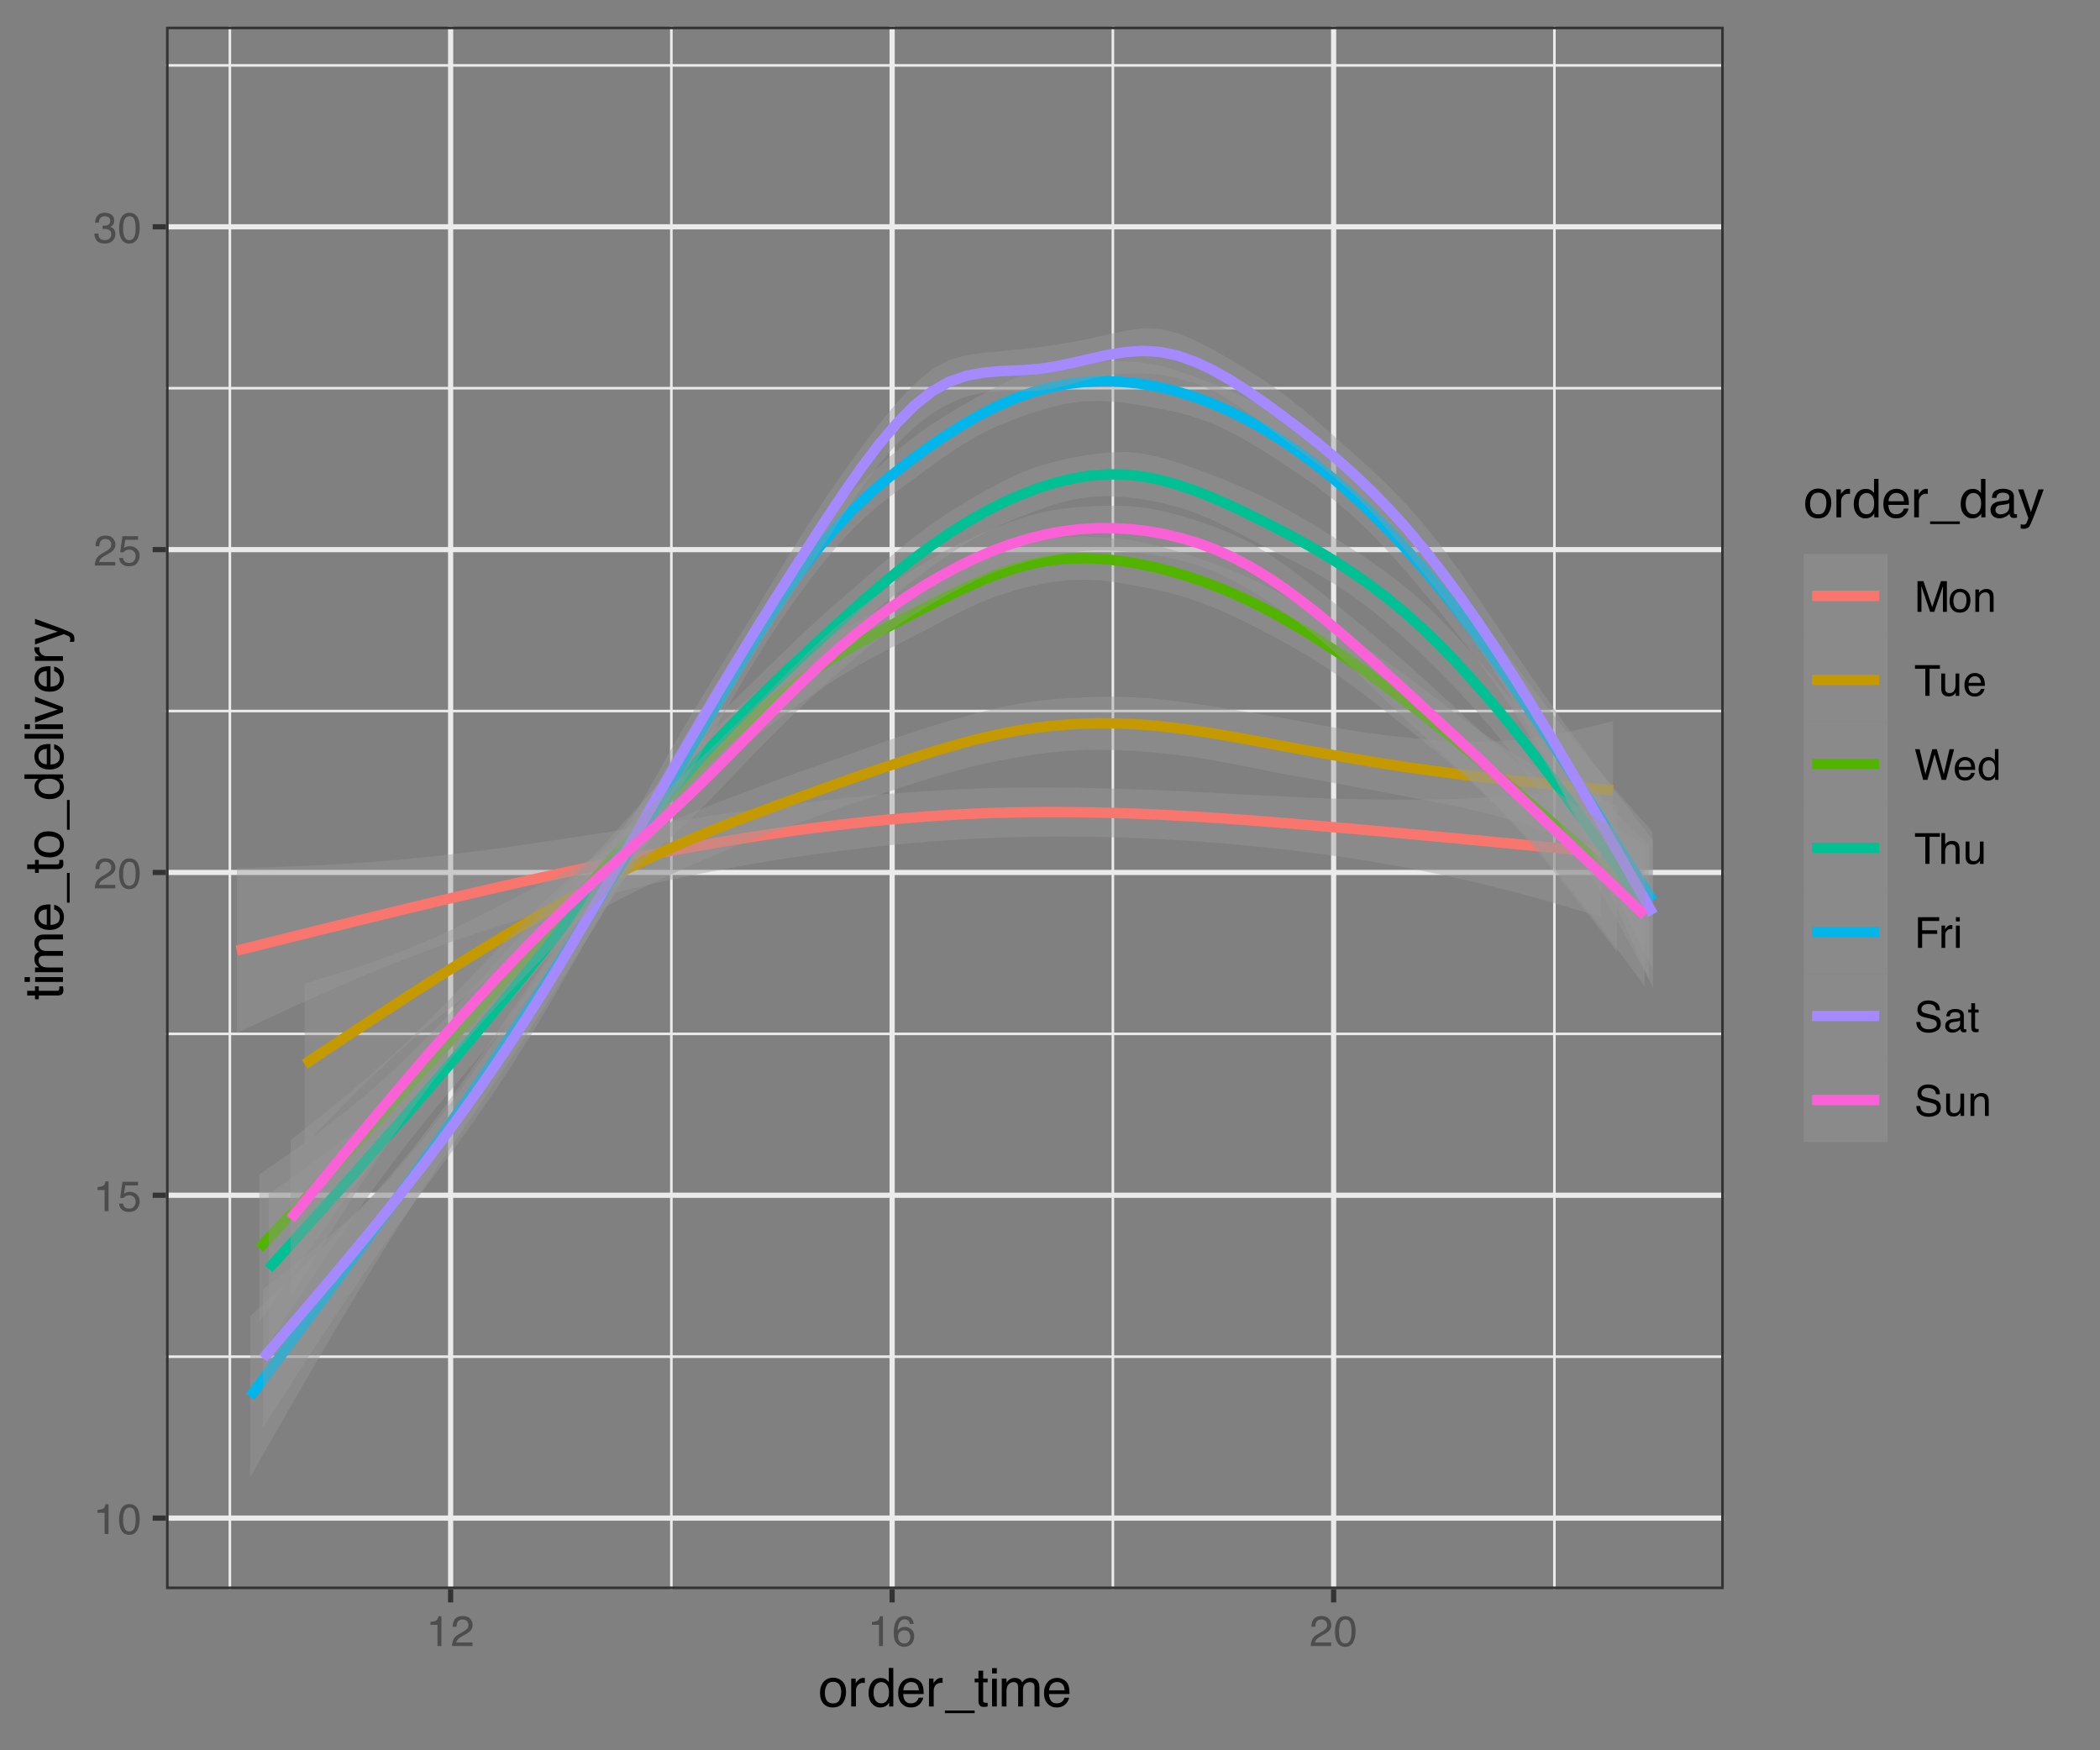 <?xml version="1.0" encoding="UTF-8"?>
<svg xmlns="http://www.w3.org/2000/svg" xmlns:xlink="http://www.w3.org/1999/xlink" width="432" height="360" viewBox="0 0 432 360">
<rect x="0" y="0" width="432" height="360" fill="#808080" stroke="none"/>
<defs>
<g>
<g id="glyph-0-0">
<path d="M 0.281 0 L 0.281 -6.312 L 5.297 -6.312 L 5.297 0 Z M 4.5 -0.797 L 4.5 -5.516 L 1.078 -5.516 L 1.078 -0.797 Z M 4.5 -0.797 "/>
</g>
<g id="glyph-0-1">
<path d="M 0.844 -4.359 L 0.844 -4.953 C 1.395 -5.004 1.781 -5.094 2 -5.219 C 2.227 -5.344 2.395 -5.645 2.5 -6.125 L 3.109 -6.125 L 3.109 0 L 2.297 0 L 2.297 -4.359 Z M 0.844 -4.359 "/>
</g>
<g id="glyph-0-2">
<path d="M 2.375 -6.156 C 3.176 -6.156 3.754 -5.828 4.109 -5.172 C 4.379 -4.66 4.516 -3.961 4.516 -3.078 C 4.516 -2.242 4.391 -1.555 4.141 -1.016 C 3.785 -0.223 3.195 0.172 2.375 0.172 C 1.633 0.172 1.082 -0.148 0.719 -0.797 C 0.426 -1.328 0.281 -2.047 0.281 -2.953 C 0.281 -3.648 0.367 -4.25 0.547 -4.75 C 0.879 -5.688 1.488 -6.156 2.375 -6.156 Z M 2.375 -0.531 C 2.77 -0.531 3.086 -0.707 3.328 -1.062 C 3.566 -1.426 3.688 -2.086 3.688 -3.047 C 3.688 -3.754 3.598 -4.332 3.422 -4.781 C 3.254 -5.227 2.922 -5.453 2.422 -5.453 C 1.973 -5.453 1.641 -5.238 1.422 -4.812 C 1.211 -4.383 1.109 -3.754 1.109 -2.922 C 1.109 -2.297 1.176 -1.789 1.312 -1.406 C 1.52 -0.82 1.875 -0.531 2.375 -0.531 Z M 2.375 -0.531 "/>
</g>
<g id="glyph-0-3">
<path d="M 1.094 -1.562 C 1.133 -1.125 1.336 -0.82 1.703 -0.656 C 1.879 -0.57 2.094 -0.531 2.344 -0.531 C 2.801 -0.531 3.141 -0.676 3.359 -0.969 C 3.578 -1.258 3.688 -1.582 3.688 -1.938 C 3.688 -2.363 3.555 -2.691 3.297 -2.922 C 3.035 -3.16 2.719 -3.281 2.344 -3.281 C 2.082 -3.281 1.852 -3.227 1.656 -3.125 C 1.469 -3.02 1.305 -2.879 1.172 -2.703 L 0.5 -2.734 L 0.969 -6.047 L 4.172 -6.047 L 4.172 -5.297 L 1.562 -5.297 L 1.297 -3.594 C 1.43 -3.695 1.566 -3.773 1.703 -3.828 C 1.93 -3.93 2.195 -3.984 2.5 -3.984 C 3.062 -3.984 3.535 -3.801 3.922 -3.438 C 4.316 -3.07 4.516 -2.609 4.516 -2.047 C 4.516 -1.461 4.332 -0.945 3.969 -0.5 C 3.613 -0.062 3.047 0.156 2.266 0.156 C 1.754 0.156 1.305 0.016 0.922 -0.266 C 0.547 -0.547 0.332 -0.977 0.281 -1.562 Z M 1.094 -1.562 "/>
</g>
<g id="glyph-0-4">
<path d="M 0.281 0 C 0.301 -0.531 0.406 -0.988 0.594 -1.375 C 0.789 -1.77 1.164 -2.129 1.719 -2.453 L 2.547 -2.922 C 2.91 -3.141 3.164 -3.328 3.312 -3.484 C 3.551 -3.711 3.672 -3.984 3.672 -4.297 C 3.672 -4.648 3.562 -4.93 3.344 -5.141 C 3.133 -5.359 2.848 -5.469 2.484 -5.469 C 1.961 -5.469 1.598 -5.266 1.391 -4.859 C 1.285 -4.648 1.227 -4.352 1.219 -3.969 L 0.422 -3.969 C 0.43 -4.5 0.531 -4.938 0.719 -5.281 C 1.051 -5.875 1.645 -6.172 2.5 -6.172 C 3.195 -6.172 3.707 -5.977 4.031 -5.594 C 4.363 -5.219 4.531 -4.797 4.531 -4.328 C 4.531 -3.836 4.352 -3.414 4 -3.062 C 3.801 -2.863 3.441 -2.617 2.922 -2.328 L 2.344 -2 C 2.062 -1.844 1.836 -1.695 1.672 -1.562 C 1.391 -1.312 1.211 -1.035 1.141 -0.734 L 4.5 -0.734 L 4.5 0 Z M 0.281 0 "/>
</g>
<g id="glyph-0-5">
<path d="M 2.281 0.172 C 1.551 0.172 1.02 -0.023 0.688 -0.422 C 0.363 -0.828 0.203 -1.316 0.203 -1.891 L 1.016 -1.891 C 1.047 -1.492 1.117 -1.203 1.234 -1.016 C 1.441 -0.691 1.805 -0.531 2.328 -0.531 C 2.734 -0.531 3.055 -0.641 3.297 -0.859 C 3.547 -1.078 3.672 -1.359 3.672 -1.703 C 3.672 -2.129 3.539 -2.426 3.281 -2.594 C 3.031 -2.758 2.672 -2.844 2.203 -2.844 C 2.148 -2.844 2.098 -2.844 2.047 -2.844 C 1.992 -2.844 1.941 -2.844 1.891 -2.844 L 1.891 -3.516 C 1.973 -3.516 2.039 -3.508 2.094 -3.5 C 2.145 -3.5 2.203 -3.5 2.266 -3.5 C 2.555 -3.5 2.797 -3.547 2.984 -3.641 C 3.305 -3.797 3.469 -4.082 3.469 -4.5 C 3.469 -4.801 3.359 -5.035 3.141 -5.203 C 2.922 -5.367 2.672 -5.453 2.391 -5.453 C 1.867 -5.453 1.508 -5.281 1.312 -4.938 C 1.207 -4.75 1.145 -4.477 1.125 -4.125 L 0.359 -4.125 C 0.359 -4.582 0.453 -4.973 0.641 -5.297 C 0.953 -5.867 1.504 -6.156 2.297 -6.156 C 2.93 -6.156 3.422 -6.016 3.766 -5.734 C 4.109 -5.461 4.281 -5.062 4.281 -4.531 C 4.281 -4.145 4.176 -3.836 3.969 -3.609 C 3.844 -3.461 3.68 -3.348 3.484 -3.266 C 3.805 -3.172 4.055 -3 4.234 -2.75 C 4.422 -2.5 4.516 -2.191 4.516 -1.828 C 4.516 -1.234 4.316 -0.75 3.922 -0.375 C 3.535 -0.008 2.988 0.172 2.281 0.172 Z M 2.281 0.172 "/>
</g>
<g id="glyph-0-6">
<path d="M 2.578 -6.172 C 3.266 -6.172 3.742 -5.992 4.016 -5.641 C 4.285 -5.285 4.422 -4.922 4.422 -4.547 L 3.656 -4.547 C 3.602 -4.785 3.531 -4.973 3.438 -5.109 C 3.25 -5.367 2.961 -5.5 2.578 -5.5 C 2.148 -5.5 1.805 -5.297 1.547 -4.891 C 1.297 -4.492 1.156 -3.926 1.125 -3.188 C 1.301 -3.445 1.523 -3.641 1.797 -3.766 C 2.047 -3.879 2.32 -3.938 2.625 -3.938 C 3.133 -3.938 3.582 -3.77 3.969 -3.438 C 4.352 -3.113 4.547 -2.625 4.547 -1.969 C 4.547 -1.414 4.363 -0.922 4 -0.484 C 3.633 -0.055 3.117 0.156 2.453 0.156 C 1.867 0.156 1.367 -0.062 0.953 -0.5 C 0.535 -0.938 0.328 -1.672 0.328 -2.703 C 0.328 -3.461 0.422 -4.109 0.609 -4.641 C 0.961 -5.66 1.617 -6.172 2.578 -6.172 Z M 2.516 -0.531 C 2.922 -0.531 3.223 -0.664 3.422 -0.938 C 3.629 -1.207 3.734 -1.531 3.734 -1.906 C 3.734 -2.219 3.641 -2.516 3.453 -2.797 C 3.273 -3.086 2.953 -3.234 2.484 -3.234 C 2.148 -3.234 1.859 -3.125 1.609 -2.906 C 1.359 -2.688 1.234 -2.352 1.234 -1.906 C 1.234 -1.52 1.344 -1.191 1.562 -0.922 C 1.789 -0.66 2.109 -0.531 2.516 -0.531 Z M 2.516 -0.531 "/>
</g>
<g id="glyph-0-7">
<path d="M 0.656 -6.312 L 1.875 -6.312 L 3.688 -0.969 L 5.484 -6.312 L 6.703 -6.312 L 6.703 0 L 5.891 0 L 5.891 -3.719 C 5.891 -3.852 5.891 -4.066 5.891 -4.359 C 5.898 -4.66 5.906 -4.984 5.906 -5.328 L 4.109 0 L 3.25 0 L 1.438 -5.328 L 1.438 -5.125 C 1.438 -4.969 1.441 -4.734 1.453 -4.422 C 1.461 -4.109 1.469 -3.875 1.469 -3.719 L 1.469 0 L 0.656 0 Z M 0.656 -6.312 "/>
</g>
<g id="glyph-0-8">
<path d="M 2.391 -0.5 C 2.898 -0.5 3.25 -0.691 3.438 -1.078 C 3.633 -1.461 3.734 -1.895 3.734 -2.375 C 3.734 -2.801 3.664 -3.148 3.531 -3.422 C 3.312 -3.848 2.938 -4.062 2.406 -4.062 C 1.926 -4.062 1.578 -3.879 1.359 -3.516 C 1.148 -3.16 1.047 -2.727 1.047 -2.219 C 1.047 -1.727 1.148 -1.316 1.359 -0.984 C 1.578 -0.66 1.922 -0.5 2.391 -0.5 Z M 2.422 -4.734 C 3.016 -4.734 3.516 -4.535 3.922 -4.141 C 4.336 -3.742 4.547 -3.16 4.547 -2.391 C 4.547 -1.648 4.363 -1.035 4 -0.547 C 3.633 -0.066 3.07 0.172 2.312 0.172 C 1.688 0.172 1.188 -0.039 0.812 -0.469 C 0.438 -0.895 0.25 -1.473 0.25 -2.203 C 0.25 -2.973 0.445 -3.586 0.844 -4.047 C 1.238 -4.504 1.766 -4.734 2.422 -4.734 Z M 2.391 -4.719 Z M 2.391 -4.719 "/>
</g>
<g id="glyph-0-9">
<path d="M 0.562 -4.594 L 1.297 -4.594 L 1.297 -3.953 C 1.516 -4.211 1.742 -4.398 1.984 -4.516 C 2.234 -4.641 2.508 -4.703 2.812 -4.703 C 3.457 -4.703 3.895 -4.473 4.125 -4.016 C 4.25 -3.766 4.312 -3.41 4.312 -2.953 L 4.312 0 L 3.531 0 L 3.531 -2.906 C 3.531 -3.176 3.488 -3.398 3.406 -3.578 C 3.27 -3.859 3.02 -4 2.656 -4 C 2.477 -4 2.328 -3.984 2.203 -3.953 C 1.992 -3.891 1.812 -3.766 1.656 -3.578 C 1.52 -3.422 1.43 -3.258 1.391 -3.094 C 1.359 -2.938 1.344 -2.707 1.344 -2.406 L 1.344 0 L 0.562 0 Z M 2.391 -4.719 Z M 2.391 -4.719 "/>
</g>
<g id="glyph-0-10">
<path d="M 5.266 -6.312 L 5.266 -5.562 L 3.141 -5.562 L 3.141 0 L 2.266 0 L 2.266 -5.562 L 0.141 -5.562 L 0.141 -6.312 Z M 5.266 -6.312 "/>
</g>
<g id="glyph-0-11">
<path d="M 1.344 -4.594 L 1.344 -1.547 C 1.344 -1.305 1.379 -1.113 1.453 -0.969 C 1.586 -0.695 1.844 -0.562 2.219 -0.562 C 2.758 -0.562 3.125 -0.801 3.312 -1.281 C 3.426 -1.539 3.484 -1.895 3.484 -2.344 L 3.484 -4.594 L 4.25 -4.594 L 4.25 0 L 3.516 0 L 3.531 -0.672 C 3.426 -0.504 3.301 -0.359 3.156 -0.234 C 2.863 0.004 2.504 0.125 2.078 0.125 C 1.422 0.125 0.977 -0.094 0.75 -0.531 C 0.613 -0.77 0.547 -1.082 0.547 -1.469 L 0.547 -4.594 Z M 2.406 -4.719 Z M 2.406 -4.719 "/>
</g>
<g id="glyph-0-12">
<path d="M 2.484 -4.703 C 2.805 -4.703 3.117 -4.625 3.422 -4.469 C 3.734 -4.32 3.969 -4.125 4.125 -3.875 C 4.281 -3.645 4.383 -3.375 4.438 -3.062 C 4.488 -2.852 4.516 -2.516 4.516 -2.047 L 1.141 -2.047 C 1.148 -1.586 1.258 -1.211 1.469 -0.922 C 1.676 -0.641 1.992 -0.5 2.422 -0.5 C 2.828 -0.5 3.148 -0.633 3.391 -0.906 C 3.523 -1.062 3.625 -1.238 3.688 -1.438 L 4.453 -1.438 C 4.43 -1.27 4.363 -1.082 4.25 -0.875 C 4.133 -0.664 4.004 -0.5 3.859 -0.375 C 3.629 -0.145 3.344 0.008 3 0.094 C 2.812 0.133 2.598 0.156 2.359 0.156 C 1.785 0.156 1.301 -0.051 0.906 -0.469 C 0.508 -0.883 0.312 -1.469 0.312 -2.219 C 0.312 -2.945 0.508 -3.539 0.906 -4 C 1.312 -4.469 1.836 -4.703 2.484 -4.703 Z M 3.719 -2.672 C 3.688 -3.004 3.613 -3.27 3.5 -3.469 C 3.281 -3.844 2.926 -4.031 2.438 -4.031 C 2.082 -4.031 1.785 -3.898 1.547 -3.641 C 1.305 -3.391 1.176 -3.066 1.156 -2.672 Z M 2.406 -4.719 Z M 2.406 -4.719 "/>
</g>
<g id="glyph-0-13">
<path d="M 1.094 -6.312 L 2.281 -1.172 L 3.703 -6.312 L 4.625 -6.312 L 6.062 -1.172 L 7.25 -6.312 L 8.188 -6.312 L 6.531 0 L 5.625 0 L 4.172 -5.234 L 2.703 0 L 1.812 0 L 0.156 -6.312 Z M 1.094 -6.312 "/>
</g>
<g id="glyph-0-14">
<path d="M 1.062 -2.25 C 1.062 -1.75 1.164 -1.332 1.375 -1 C 1.582 -0.676 1.914 -0.516 2.375 -0.516 C 2.727 -0.516 3.02 -0.664 3.25 -0.969 C 3.488 -1.281 3.609 -1.723 3.609 -2.297 C 3.609 -2.879 3.488 -3.305 3.25 -3.578 C 3.008 -3.859 2.711 -4 2.359 -4 C 1.973 -4 1.66 -3.848 1.422 -3.547 C 1.18 -3.254 1.062 -2.82 1.062 -2.25 Z M 2.219 -4.688 C 2.57 -4.688 2.867 -4.609 3.109 -4.453 C 3.242 -4.367 3.398 -4.219 3.578 -4 L 3.578 -6.328 L 4.312 -6.328 L 4.312 0 L 3.625 0 L 3.625 -0.641 C 3.438 -0.359 3.219 -0.156 2.969 -0.031 C 2.727 0.094 2.453 0.156 2.141 0.156 C 1.617 0.156 1.172 -0.055 0.797 -0.484 C 0.422 -0.91 0.234 -1.484 0.234 -2.203 C 0.234 -2.867 0.406 -3.445 0.75 -3.938 C 1.094 -4.438 1.582 -4.688 2.219 -4.688 Z M 2.219 -4.688 "/>
</g>
<g id="glyph-0-15">
<path d="M 0.562 -6.328 L 1.344 -6.328 L 1.344 -3.984 C 1.52 -4.211 1.68 -4.375 1.828 -4.469 C 2.078 -4.633 2.391 -4.719 2.766 -4.719 C 3.43 -4.719 3.883 -4.484 4.125 -4.016 C 4.25 -3.754 4.312 -3.398 4.312 -2.953 L 4.312 0 L 3.516 0 L 3.516 -2.906 C 3.516 -3.238 3.473 -3.484 3.391 -3.641 C 3.254 -3.891 2.992 -4.016 2.609 -4.016 C 2.285 -4.016 1.992 -3.906 1.734 -3.688 C 1.473 -3.469 1.344 -3.051 1.344 -2.438 L 1.344 0 L 0.562 0 Z M 0.562 -6.328 "/>
</g>
<g id="glyph-0-16">
<path d="M 0.75 -6.312 L 5.125 -6.312 L 5.125 -5.531 L 1.609 -5.531 L 1.609 -3.625 L 4.703 -3.625 L 4.703 -2.875 L 1.609 -2.875 L 1.609 0 L 0.75 0 Z M 0.75 -6.312 "/>
</g>
<g id="glyph-0-17">
<path d="M 0.594 -4.594 L 1.328 -4.594 L 1.328 -3.812 C 1.379 -3.957 1.523 -4.141 1.766 -4.359 C 2.004 -4.586 2.273 -4.703 2.578 -4.703 C 2.586 -4.703 2.609 -4.695 2.641 -4.688 C 2.68 -4.688 2.742 -4.688 2.828 -4.688 L 2.828 -3.859 C 2.773 -3.867 2.727 -3.875 2.688 -3.875 C 2.656 -3.883 2.617 -3.891 2.578 -3.891 C 2.18 -3.891 1.879 -3.766 1.672 -3.516 C 1.461 -3.266 1.359 -2.973 1.359 -2.641 L 1.359 0 L 0.594 0 Z M 0.594 -4.594 "/>
</g>
<g id="glyph-0-18">
<path d="M 0.562 -4.578 L 1.359 -4.578 L 1.359 0 L 0.562 0 Z M 0.562 -6.312 L 1.359 -6.312 L 1.359 -5.438 L 0.562 -5.438 Z M 0.562 -6.312 "/>
</g>
<g id="glyph-0-19">
<path d="M 1.234 -2.031 C 1.254 -1.676 1.336 -1.383 1.484 -1.156 C 1.766 -0.738 2.266 -0.531 2.984 -0.531 C 3.305 -0.531 3.598 -0.578 3.859 -0.672 C 4.367 -0.848 4.625 -1.164 4.625 -1.625 C 4.625 -1.969 4.516 -2.211 4.297 -2.359 C 4.078 -2.504 3.738 -2.629 3.281 -2.734 L 2.422 -2.922 C 1.859 -3.055 1.461 -3.195 1.234 -3.344 C 0.836 -3.602 0.641 -4 0.641 -4.531 C 0.641 -5.094 0.832 -5.555 1.219 -5.922 C 1.613 -6.285 2.172 -6.469 2.891 -6.469 C 3.555 -6.469 4.117 -6.305 4.578 -5.984 C 5.035 -5.672 5.266 -5.16 5.266 -4.453 L 4.469 -4.453 C 4.426 -4.797 4.332 -5.055 4.188 -5.234 C 3.926 -5.566 3.484 -5.734 2.859 -5.734 C 2.359 -5.734 2 -5.625 1.781 -5.406 C 1.562 -5.195 1.453 -4.953 1.453 -4.672 C 1.453 -4.359 1.578 -4.133 1.828 -4 C 2.004 -3.906 2.391 -3.789 2.984 -3.656 L 3.859 -3.453 C 4.285 -3.348 4.617 -3.211 4.859 -3.047 C 5.254 -2.754 5.453 -2.328 5.453 -1.766 C 5.453 -1.066 5.195 -0.566 4.688 -0.266 C 4.188 0.035 3.598 0.188 2.922 0.188 C 2.141 0.188 1.523 -0.016 1.078 -0.422 C 0.629 -0.816 0.41 -1.352 0.422 -2.031 Z M 2.953 -6.484 Z M 2.953 -6.484 "/>
</g>
<g id="glyph-0-20">
<path d="M 1.156 -1.219 C 1.156 -1 1.238 -0.82 1.406 -0.688 C 1.57 -0.562 1.766 -0.5 1.984 -0.5 C 2.254 -0.5 2.52 -0.562 2.781 -0.688 C 3.207 -0.895 3.422 -1.238 3.422 -1.719 L 3.422 -2.344 C 3.328 -2.281 3.203 -2.227 3.047 -2.188 C 2.898 -2.145 2.754 -2.117 2.609 -2.109 L 2.141 -2.047 C 1.867 -2.004 1.66 -1.945 1.516 -1.875 C 1.273 -1.738 1.156 -1.52 1.156 -1.219 Z M 3.031 -2.781 C 3.207 -2.812 3.328 -2.891 3.391 -3.016 C 3.422 -3.078 3.438 -3.176 3.438 -3.312 C 3.438 -3.57 3.344 -3.758 3.156 -3.875 C 2.969 -4 2.703 -4.062 2.359 -4.062 C 1.953 -4.062 1.664 -3.953 1.5 -3.734 C 1.406 -3.609 1.344 -3.43 1.312 -3.203 L 0.594 -3.203 C 0.602 -3.766 0.785 -4.156 1.141 -4.375 C 1.492 -4.602 1.906 -4.719 2.375 -4.719 C 2.914 -4.719 3.352 -4.613 3.688 -4.406 C 4.02 -4.195 4.188 -3.875 4.188 -3.438 L 4.188 -0.797 C 4.188 -0.711 4.203 -0.645 4.234 -0.594 C 4.273 -0.551 4.348 -0.531 4.453 -0.531 C 4.484 -0.531 4.52 -0.531 4.562 -0.531 C 4.602 -0.531 4.648 -0.535 4.703 -0.547 L 4.703 0.016 C 4.578 0.055 4.484 0.078 4.422 0.078 C 4.359 0.086 4.273 0.094 4.172 0.094 C 3.898 0.094 3.707 0 3.594 -0.188 C 3.531 -0.281 3.484 -0.422 3.453 -0.609 C 3.297 -0.398 3.07 -0.219 2.781 -0.062 C 2.488 0.082 2.16 0.156 1.797 0.156 C 1.367 0.156 1.02 0.023 0.75 -0.234 C 0.488 -0.492 0.359 -0.816 0.359 -1.203 C 0.359 -1.629 0.488 -1.957 0.75 -2.188 C 1.02 -2.426 1.367 -2.578 1.797 -2.641 Z M 2.391 -4.719 Z M 2.391 -4.719 "/>
</g>
<g id="glyph-0-21">
<path d="M 0.719 -5.891 L 1.5 -5.891 L 1.5 -4.594 L 2.234 -4.594 L 2.234 -3.969 L 1.5 -3.969 L 1.5 -0.969 C 1.5 -0.801 1.555 -0.691 1.672 -0.641 C 1.723 -0.609 1.82 -0.594 1.969 -0.594 C 2 -0.594 2.035 -0.594 2.078 -0.594 C 2.129 -0.594 2.18 -0.598 2.234 -0.609 L 2.234 0 C 2.148 0.02 2.055 0.035 1.953 0.047 C 1.859 0.066 1.758 0.078 1.656 0.078 C 1.289 0.078 1.039 -0.016 0.906 -0.203 C 0.781 -0.391 0.719 -0.629 0.719 -0.922 L 0.719 -3.969 L 0.094 -3.969 L 0.094 -4.594 L 0.719 -4.594 Z M 0.719 -5.891 "/>
</g>
<g id="glyph-1-0">
<path d="M 0.359 0 L 0.359 -7.891 L 6.625 -7.891 L 6.625 0 Z M 5.625 -0.984 L 5.625 -6.906 L 1.344 -6.906 L 1.344 -0.984 Z M 5.625 -0.984 "/>
</g>
<g id="glyph-1-1">
<path d="M 2.984 -0.625 C 3.629 -0.625 4.07 -0.863 4.312 -1.344 C 4.551 -1.832 4.672 -2.375 4.672 -2.969 C 4.672 -3.508 4.582 -3.945 4.406 -4.281 C 4.133 -4.812 3.664 -5.078 3 -5.078 C 2.406 -5.078 1.973 -4.848 1.703 -4.391 C 1.441 -3.941 1.312 -3.398 1.312 -2.766 C 1.312 -2.148 1.441 -1.641 1.703 -1.234 C 1.973 -0.828 2.398 -0.625 2.984 -0.625 Z M 3.031 -5.922 C 3.77 -5.922 4.395 -5.672 4.906 -5.172 C 5.414 -4.68 5.672 -3.957 5.672 -3 C 5.672 -2.07 5.445 -1.305 5 -0.703 C 4.551 -0.098 3.852 0.203 2.906 0.203 C 2.113 0.203 1.484 -0.062 1.016 -0.594 C 0.547 -1.125 0.312 -1.844 0.312 -2.75 C 0.312 -3.719 0.555 -4.488 1.047 -5.062 C 1.535 -5.633 2.195 -5.922 3.031 -5.922 Z M 3 -5.891 Z M 3 -5.891 "/>
</g>
<g id="glyph-1-2">
<path d="M 0.734 -5.75 L 1.656 -5.75 L 1.656 -4.766 C 1.727 -4.953 1.91 -5.18 2.203 -5.453 C 2.492 -5.734 2.832 -5.875 3.219 -5.875 C 3.238 -5.875 3.27 -5.875 3.312 -5.875 C 3.352 -5.875 3.426 -5.867 3.531 -5.859 L 3.531 -4.828 C 3.477 -4.836 3.426 -4.844 3.375 -4.844 C 3.32 -4.852 3.27 -4.859 3.219 -4.859 C 2.727 -4.859 2.352 -4.703 2.094 -4.391 C 1.832 -4.078 1.703 -3.719 1.703 -3.312 L 1.703 0 L 0.734 0 Z M 0.734 -5.75 "/>
</g>
<g id="glyph-1-3">
<path d="M 1.328 -2.812 C 1.328 -2.195 1.457 -1.68 1.719 -1.266 C 1.977 -0.848 2.395 -0.641 2.969 -0.641 C 3.414 -0.641 3.781 -0.832 4.062 -1.219 C 4.352 -1.602 4.5 -2.156 4.5 -2.875 C 4.5 -3.602 4.348 -4.141 4.047 -4.484 C 3.754 -4.836 3.391 -5.016 2.953 -5.016 C 2.473 -5.016 2.082 -4.828 1.781 -4.453 C 1.477 -4.078 1.328 -3.531 1.328 -2.812 Z M 2.781 -5.859 C 3.219 -5.859 3.586 -5.766 3.891 -5.578 C 4.055 -5.473 4.25 -5.285 4.469 -5.016 L 4.469 -7.922 L 5.391 -7.922 L 5.391 0 L 4.531 0 L 4.531 -0.797 C 4.301 -0.441 4.031 -0.188 3.719 -0.031 C 3.414 0.125 3.066 0.203 2.672 0.203 C 2.023 0.203 1.469 -0.062 1 -0.594 C 0.531 -1.133 0.297 -1.852 0.297 -2.75 C 0.297 -3.594 0.508 -4.32 0.938 -4.938 C 1.363 -5.551 1.977 -5.859 2.781 -5.859 Z M 2.781 -5.859 "/>
</g>
<g id="glyph-1-4">
<path d="M 3.109 -5.875 C 3.516 -5.875 3.906 -5.781 4.281 -5.594 C 4.664 -5.406 4.961 -5.156 5.172 -4.844 C 5.359 -4.562 5.484 -4.223 5.547 -3.828 C 5.609 -3.566 5.641 -3.145 5.641 -2.562 L 1.422 -2.562 C 1.441 -1.977 1.578 -1.508 1.828 -1.156 C 2.086 -0.812 2.488 -0.641 3.031 -0.641 C 3.539 -0.641 3.945 -0.805 4.25 -1.141 C 4.414 -1.328 4.535 -1.551 4.609 -1.812 L 5.562 -1.812 C 5.531 -1.594 5.441 -1.352 5.297 -1.094 C 5.16 -0.832 5.004 -0.625 4.828 -0.469 C 4.535 -0.176 4.176 0.02 3.75 0.125 C 3.508 0.176 3.242 0.203 2.953 0.203 C 2.234 0.203 1.625 -0.055 1.125 -0.578 C 0.633 -1.098 0.391 -1.828 0.391 -2.766 C 0.391 -3.691 0.641 -4.441 1.141 -5.016 C 1.641 -5.586 2.297 -5.875 3.109 -5.875 Z M 4.641 -3.328 C 4.609 -3.754 4.52 -4.094 4.375 -4.344 C 4.102 -4.801 3.66 -5.031 3.047 -5.031 C 2.598 -5.031 2.223 -4.867 1.922 -4.547 C 1.629 -4.234 1.473 -3.828 1.453 -3.328 Z M 3.016 -5.891 Z M 3.016 -5.891 "/>
</g>
<g id="glyph-1-5">
<path d="M 0 1.375 L 0 0.828 L 6.125 0.828 L 6.125 1.375 Z M 0 1.375 "/>
</g>
<g id="glyph-1-6">
<path d="M 0.906 -7.359 L 1.875 -7.359 L 1.875 -5.75 L 2.797 -5.75 L 2.797 -4.969 L 1.875 -4.969 L 1.875 -1.203 C 1.875 -1.004 1.941 -0.875 2.078 -0.812 C 2.16 -0.77 2.285 -0.75 2.453 -0.75 C 2.504 -0.75 2.555 -0.75 2.609 -0.75 C 2.66 -0.75 2.723 -0.754 2.797 -0.766 L 2.797 0 C 2.68 0.031 2.562 0.051 2.438 0.062 C 2.32 0.082 2.195 0.094 2.062 0.094 C 1.613 0.094 1.305 -0.02 1.141 -0.25 C 0.984 -0.488 0.906 -0.789 0.906 -1.156 L 0.906 -4.969 L 0.125 -4.969 L 0.125 -5.75 L 0.906 -5.75 Z M 0.906 -7.359 "/>
</g>
<g id="glyph-1-7">
<path d="M 0.703 -5.719 L 1.688 -5.719 L 1.688 0 L 0.703 0 Z M 0.703 -7.891 L 1.688 -7.891 L 1.688 -6.797 L 0.703 -6.797 Z M 0.703 -7.891 "/>
</g>
<g id="glyph-1-8">
<path d="M 0.703 -5.75 L 1.672 -5.75 L 1.672 -4.938 C 1.898 -5.219 2.102 -5.422 2.281 -5.547 C 2.602 -5.766 2.969 -5.875 3.375 -5.875 C 3.832 -5.875 4.203 -5.766 4.484 -5.547 C 4.641 -5.41 4.781 -5.219 4.906 -4.969 C 5.125 -5.281 5.379 -5.508 5.672 -5.656 C 5.961 -5.801 6.285 -5.875 6.641 -5.875 C 7.41 -5.875 7.938 -5.598 8.219 -5.047 C 8.375 -4.742 8.453 -4.336 8.453 -3.828 L 8.453 0 L 7.438 0 L 7.438 -4 C 7.438 -4.383 7.344 -4.645 7.156 -4.781 C 6.969 -4.926 6.734 -5 6.453 -5 C 6.078 -5 5.75 -4.867 5.469 -4.609 C 5.195 -4.359 5.062 -3.938 5.062 -3.344 L 5.062 0 L 4.078 0 L 4.078 -3.75 C 4.078 -4.145 4.031 -4.43 3.938 -4.609 C 3.789 -4.879 3.52 -5.016 3.125 -5.016 C 2.758 -5.016 2.426 -4.867 2.125 -4.578 C 1.82 -4.297 1.672 -3.785 1.672 -3.047 L 1.672 0 L 0.703 0 Z M 0.703 -5.75 "/>
</g>
<g id="glyph-1-9">
<path d="M 1.453 -1.531 C 1.453 -1.25 1.551 -1.023 1.75 -0.859 C 1.957 -0.703 2.203 -0.625 2.484 -0.625 C 2.816 -0.625 3.145 -0.703 3.469 -0.859 C 4.008 -1.117 4.281 -1.551 4.281 -2.156 L 4.281 -2.922 C 4.156 -2.848 4 -2.785 3.812 -2.734 C 3.633 -2.691 3.453 -2.656 3.266 -2.625 L 2.688 -2.562 C 2.332 -2.508 2.066 -2.438 1.891 -2.344 C 1.598 -2.164 1.453 -1.895 1.453 -1.531 Z M 3.797 -3.484 C 4.016 -3.516 4.16 -3.609 4.234 -3.766 C 4.273 -3.848 4.297 -3.973 4.297 -4.141 C 4.297 -4.461 4.176 -4.695 3.938 -4.844 C 3.707 -5 3.375 -5.078 2.938 -5.078 C 2.438 -5.078 2.082 -4.941 1.875 -4.672 C 1.75 -4.516 1.672 -4.289 1.641 -4 L 0.734 -4 C 0.754 -4.707 0.984 -5.195 1.422 -5.469 C 1.867 -5.75 2.383 -5.891 2.969 -5.891 C 3.645 -5.891 4.191 -5.758 4.609 -5.5 C 5.035 -5.25 5.25 -4.848 5.25 -4.297 L 5.25 -0.984 C 5.25 -0.891 5.266 -0.812 5.297 -0.75 C 5.336 -0.688 5.426 -0.656 5.562 -0.656 C 5.602 -0.656 5.648 -0.656 5.703 -0.656 C 5.766 -0.664 5.82 -0.676 5.875 -0.688 L 5.875 0.031 C 5.727 0.07 5.613 0.098 5.531 0.109 C 5.457 0.117 5.352 0.125 5.219 0.125 C 4.883 0.125 4.641 0.004 4.484 -0.234 C 4.41 -0.359 4.359 -0.535 4.328 -0.766 C 4.129 -0.504 3.844 -0.281 3.469 -0.094 C 3.102 0.094 2.695 0.188 2.25 0.188 C 1.719 0.188 1.281 0.023 0.938 -0.297 C 0.602 -0.617 0.438 -1.023 0.438 -1.516 C 0.438 -2.047 0.602 -2.457 0.938 -2.75 C 1.27 -3.039 1.707 -3.223 2.25 -3.297 Z M 2.984 -5.891 Z M 2.984 -5.891 "/>
</g>
<g id="glyph-1-10">
<path d="M 4.297 -5.75 L 5.375 -5.75 C 5.238 -5.383 4.938 -4.547 4.469 -3.234 C 4.113 -2.242 3.816 -1.438 3.578 -0.812 C 3.023 0.656 2.633 1.551 2.406 1.875 C 2.176 2.195 1.781 2.359 1.219 2.359 C 1.082 2.359 0.977 2.352 0.906 2.344 C 0.832 2.332 0.742 2.312 0.641 2.281 L 0.641 1.406 C 0.805 1.445 0.926 1.473 1 1.484 C 1.07 1.492 1.141 1.5 1.203 1.5 C 1.379 1.5 1.508 1.469 1.594 1.406 C 1.676 1.352 1.75 1.285 1.812 1.203 C 1.82 1.172 1.883 1.02 2 0.75 C 2.113 0.488 2.191 0.297 2.234 0.172 L 0.109 -5.75 L 1.203 -5.75 L 2.75 -1.062 Z M 2.75 -5.891 Z M 2.75 -5.891 "/>
</g>
<g id="glyph-2-0">
<path d="M 0 -0.359 L -7.891 -0.359 L -7.891 -6.625 L 0 -6.625 Z M -0.984 -5.625 L -6.906 -5.625 L -6.906 -1.344 L -0.984 -1.344 Z M -0.984 -5.625 "/>
</g>
<g id="glyph-2-1">
<path d="M -7.359 -0.906 L -7.359 -1.875 L -5.75 -1.875 L -5.75 -2.797 L -4.969 -2.797 L -4.969 -1.875 L -1.203 -1.875 C -1.004 -1.875 -0.875 -1.941 -0.812 -2.078 C -0.77 -2.16 -0.75 -2.285 -0.75 -2.453 C -0.75 -2.504 -0.75 -2.555 -0.75 -2.609 C -0.75 -2.66 -0.754 -2.723 -0.766 -2.797 L 0 -2.797 C 0.031 -2.68 0.051 -2.562 0.062 -2.438 C 0.082 -2.32 0.094 -2.195 0.094 -2.062 C 0.094 -1.613 -0.02 -1.305 -0.25 -1.141 C -0.488 -0.984 -0.789 -0.906 -1.156 -0.906 L -4.969 -0.906 L -4.969 -0.125 L -5.75 -0.125 L -5.75 -0.906 Z M -7.359 -0.906 "/>
</g>
<g id="glyph-2-2">
<path d="M -5.719 -0.703 L -5.719 -1.688 L 0 -1.688 L 0 -0.703 Z M -7.891 -0.703 L -7.891 -1.688 L -6.797 -1.688 L -6.797 -0.703 Z M -7.891 -0.703 "/>
</g>
<g id="glyph-2-3">
<path d="M -5.75 -0.703 L -5.75 -1.672 L -4.938 -1.672 C -5.219 -1.898 -5.422 -2.102 -5.547 -2.281 C -5.766 -2.602 -5.875 -2.969 -5.875 -3.375 C -5.875 -3.832 -5.766 -4.203 -5.547 -4.484 C -5.41 -4.641 -5.219 -4.781 -4.969 -4.906 C -5.281 -5.125 -5.508 -5.379 -5.656 -5.672 C -5.801 -5.961 -5.875 -6.285 -5.875 -6.641 C -5.875 -7.41 -5.598 -7.938 -5.047 -8.219 C -4.742 -8.375 -4.336 -8.453 -3.828 -8.453 L 0 -8.453 L 0 -7.438 L -4 -7.438 C -4.383 -7.438 -4.645 -7.344 -4.781 -7.156 C -4.926 -6.969 -5 -6.734 -5 -6.453 C -5 -6.078 -4.867 -5.75 -4.609 -5.469 C -4.359 -5.195 -3.938 -5.062 -3.344 -5.062 L 0 -5.062 L 0 -4.078 L -3.75 -4.078 C -4.145 -4.078 -4.43 -4.031 -4.609 -3.938 C -4.879 -3.789 -5.016 -3.52 -5.016 -3.125 C -5.016 -2.758 -4.867 -2.426 -4.578 -2.125 C -4.297 -1.82 -3.785 -1.672 -3.047 -1.672 L 0 -1.672 L 0 -0.703 Z M -5.75 -0.703 "/>
</g>
<g id="glyph-2-4">
<path d="M -5.875 -3.109 C -5.875 -3.516 -5.781 -3.906 -5.594 -4.281 C -5.406 -4.664 -5.156 -4.961 -4.844 -5.172 C -4.562 -5.359 -4.223 -5.484 -3.828 -5.547 C -3.566 -5.609 -3.145 -5.641 -2.562 -5.641 L -2.562 -1.422 C -1.977 -1.441 -1.508 -1.578 -1.156 -1.828 C -0.812 -2.086 -0.641 -2.488 -0.641 -3.031 C -0.641 -3.539 -0.805 -3.945 -1.141 -4.25 C -1.328 -4.414 -1.551 -4.535 -1.812 -4.609 L -1.812 -5.562 C -1.594 -5.531 -1.352 -5.441 -1.094 -5.297 C -0.832 -5.16 -0.625 -5.004 -0.469 -4.828 C -0.176 -4.535 0.02 -4.176 0.125 -3.75 C 0.176 -3.508 0.203 -3.242 0.203 -2.953 C 0.203 -2.234 -0.055 -1.625 -0.578 -1.125 C -1.098 -0.633 -1.828 -0.391 -2.766 -0.391 C -3.691 -0.391 -4.441 -0.641 -5.016 -1.141 C -5.586 -1.641 -5.875 -2.297 -5.875 -3.109 Z M -3.328 -4.641 C -3.754 -4.609 -4.094 -4.52 -4.344 -4.375 C -4.801 -4.102 -5.031 -3.66 -5.031 -3.047 C -5.031 -2.598 -4.867 -2.223 -4.547 -1.922 C -4.234 -1.629 -3.828 -1.473 -3.328 -1.453 Z M -5.891 -3.016 Z M -5.891 -3.016 "/>
</g>
<g id="glyph-2-5">
<path d="M 1.375 0 L 0.828 0 L 0.828 -6.125 L 1.375 -6.125 Z M 1.375 0 "/>
</g>
<g id="glyph-2-6">
<path d="M -0.625 -2.984 C -0.625 -3.629 -0.863 -4.07 -1.344 -4.312 C -1.832 -4.551 -2.375 -4.672 -2.969 -4.672 C -3.508 -4.672 -3.945 -4.582 -4.281 -4.406 C -4.812 -4.133 -5.078 -3.664 -5.078 -3 C -5.078 -2.406 -4.848 -1.973 -4.391 -1.703 C -3.941 -1.441 -3.398 -1.312 -2.766 -1.312 C -2.148 -1.312 -1.641 -1.441 -1.234 -1.703 C -0.828 -1.973 -0.625 -2.398 -0.625 -2.984 Z M -5.922 -3.031 C -5.922 -3.77 -5.672 -4.395 -5.172 -4.906 C -4.68 -5.414 -3.957 -5.672 -3 -5.672 C -2.07 -5.672 -1.305 -5.445 -0.703 -5 C -0.098 -4.551 0.203 -3.852 0.203 -2.906 C 0.203 -2.113 -0.062 -1.484 -0.594 -1.016 C -1.125 -0.547 -1.844 -0.312 -2.75 -0.312 C -3.719 -0.312 -4.488 -0.555 -5.062 -1.047 C -5.633 -1.535 -5.922 -2.195 -5.922 -3.031 Z M -5.891 -3 Z M -5.891 -3 "/>
</g>
<g id="glyph-2-7">
<path d="M -2.812 -1.328 C -2.195 -1.328 -1.68 -1.457 -1.266 -1.719 C -0.848 -1.977 -0.641 -2.395 -0.641 -2.969 C -0.641 -3.414 -0.832 -3.781 -1.219 -4.062 C -1.602 -4.352 -2.156 -4.5 -2.875 -4.5 C -3.602 -4.5 -4.141 -4.348 -4.484 -4.047 C -4.836 -3.754 -5.016 -3.391 -5.016 -2.953 C -5.016 -2.473 -4.828 -2.082 -4.453 -1.781 C -4.078 -1.477 -3.531 -1.328 -2.812 -1.328 Z M -5.859 -2.781 C -5.859 -3.219 -5.766 -3.586 -5.578 -3.891 C -5.473 -4.055 -5.285 -4.25 -5.016 -4.469 L -7.922 -4.469 L -7.922 -5.391 L 0 -5.391 L 0 -4.531 L -0.797 -4.531 C -0.441 -4.301 -0.188 -4.031 -0.031 -3.719 C 0.125 -3.414 0.203 -3.066 0.203 -2.672 C 0.203 -2.023 -0.062 -1.469 -0.594 -1 C -1.133 -0.531 -1.852 -0.297 -2.75 -0.297 C -3.594 -0.297 -4.32 -0.508 -4.938 -0.938 C -5.551 -1.363 -5.859 -1.977 -5.859 -2.781 Z M -5.859 -2.781 "/>
</g>
<g id="glyph-2-8">
<path d="M -7.891 -0.734 L -7.891 -1.703 L 0 -1.703 L 0 -0.734 Z M -7.891 -0.734 "/>
</g>
<g id="glyph-2-9">
<path d="M -5.75 -1.188 L -1.062 -2.719 L -5.75 -4.328 L -5.75 -5.375 L 0 -3.219 L 0 -2.188 L -5.75 -0.062 Z M -5.75 -1.188 "/>
</g>
<g id="glyph-2-10">
<path d="M -5.75 -0.734 L -5.75 -1.656 L -4.766 -1.656 C -4.953 -1.727 -5.18 -1.91 -5.453 -2.203 C -5.734 -2.492 -5.875 -2.832 -5.875 -3.219 C -5.875 -3.238 -5.875 -3.27 -5.875 -3.312 C -5.875 -3.352 -5.867 -3.426 -5.859 -3.531 L -4.828 -3.531 C -4.836 -3.477 -4.844 -3.426 -4.844 -3.375 C -4.852 -3.32 -4.859 -3.27 -4.859 -3.219 C -4.859 -2.727 -4.703 -2.352 -4.391 -2.094 C -4.078 -1.832 -3.719 -1.703 -3.312 -1.703 L 0 -1.703 L 0 -0.734 Z M -5.75 -0.734 "/>
</g>
<g id="glyph-2-11">
<path d="M -5.75 -4.297 L -5.75 -5.375 C -5.383 -5.238 -4.547 -4.938 -3.234 -4.469 C -2.242 -4.113 -1.438 -3.816 -0.812 -3.578 C 0.656 -3.023 1.551 -2.633 1.875 -2.406 C 2.195 -2.176 2.359 -1.781 2.359 -1.219 C 2.359 -1.082 2.352 -0.977 2.344 -0.906 C 2.332 -0.832 2.312 -0.742 2.281 -0.641 L 1.406 -0.641 C 1.445 -0.805 1.473 -0.926 1.484 -1 C 1.492 -1.07 1.5 -1.141 1.5 -1.203 C 1.5 -1.379 1.469 -1.508 1.406 -1.594 C 1.352 -1.676 1.285 -1.75 1.203 -1.812 C 1.172 -1.82 1.02 -1.883 0.75 -2 C 0.488 -2.113 0.297 -2.191 0.172 -2.234 L -5.75 -0.109 L -5.75 -1.203 L -1.062 -2.75 Z M -5.891 -2.75 Z M -5.891 -2.75 "/>
</g>
</g>
<clipPath id="clip-0">
<path clip-rule="nonzero" d="M 34.152 278 L 354.605 278 L 354.605 280 L 34.152 280 Z M 34.152 278 "/>
</clipPath>
<clipPath id="clip-1">
<path clip-rule="nonzero" d="M 34.152 212 L 354.605 212 L 354.605 213 L 34.152 213 Z M 34.152 212 "/>
</clipPath>
<clipPath id="clip-2">
<path clip-rule="nonzero" d="M 34.152 145 L 354.605 145 L 354.605 147 L 34.152 147 Z M 34.152 145 "/>
</clipPath>
<clipPath id="clip-3">
<path clip-rule="nonzero" d="M 34.152 79 L 354.605 79 L 354.605 81 L 34.152 81 Z M 34.152 79 "/>
</clipPath>
<clipPath id="clip-4">
<path clip-rule="nonzero" d="M 34.152 13 L 354.605 13 L 354.605 14 L 34.152 14 Z M 34.152 13 "/>
</clipPath>
<clipPath id="clip-5">
<path clip-rule="nonzero" d="M 47 5.48 L 48 5.48 L 48 326.852 L 47 326.852 Z M 47 5.48 "/>
</clipPath>
<clipPath id="clip-6">
<path clip-rule="nonzero" d="M 137 5.48 L 139 5.48 L 139 326.852 L 137 326.852 Z M 137 5.48 "/>
</clipPath>
<clipPath id="clip-7">
<path clip-rule="nonzero" d="M 228 5.48 L 230 5.48 L 230 326.852 L 228 326.852 Z M 228 5.48 "/>
</clipPath>
<clipPath id="clip-8">
<path clip-rule="nonzero" d="M 319 5.48 L 321 5.48 L 321 326.852 L 319 326.852 Z M 319 5.48 "/>
</clipPath>
<clipPath id="clip-9">
<path clip-rule="nonzero" d="M 34.152 311 L 354.605 311 L 354.605 313 L 34.152 313 Z M 34.152 311 "/>
</clipPath>
<clipPath id="clip-10">
<path clip-rule="nonzero" d="M 34.152 245 L 354.605 245 L 354.605 247 L 34.152 247 Z M 34.152 245 "/>
</clipPath>
<clipPath id="clip-11">
<path clip-rule="nonzero" d="M 34.152 178 L 354.605 178 L 354.605 180 L 34.152 180 Z M 34.152 178 "/>
</clipPath>
<clipPath id="clip-12">
<path clip-rule="nonzero" d="M 34.152 112 L 354.605 112 L 354.605 114 L 34.152 114 Z M 34.152 112 "/>
</clipPath>
<clipPath id="clip-13">
<path clip-rule="nonzero" d="M 34.152 46 L 354.605 46 L 354.605 48 L 34.152 48 Z M 34.152 46 "/>
</clipPath>
<clipPath id="clip-14">
<path clip-rule="nonzero" d="M 92 5.48 L 94 5.48 L 94 326.852 L 92 326.852 Z M 92 5.48 "/>
</clipPath>
<clipPath id="clip-15">
<path clip-rule="nonzero" d="M 182 5.48 L 185 5.48 L 185 326.852 L 182 326.852 Z M 182 5.48 "/>
</clipPath>
<clipPath id="clip-16">
<path clip-rule="nonzero" d="M 273 5.48 L 275 5.48 L 275 326.852 L 273 326.852 Z M 273 5.48 "/>
</clipPath>
<clipPath id="clip-17">
<path clip-rule="nonzero" d="M 34.152 5.48 L 354.605 5.48 L 354.605 326.852 L 34.152 326.852 Z M 34.152 5.48 "/>
</clipPath>
</defs>
<g clip-path="url(#clip-0)">
<path fill="none" stroke-width="0.533" stroke-linecap="butt" stroke-linejoin="round" stroke="rgb(92.157%, 92.157%, 92.157%)" stroke-opacity="1" stroke-miterlimit="10" d="M 34.152 279.043 L 354.602 279.043 "/>
</g>
<g clip-path="url(#clip-1)">
<path fill="none" stroke-width="0.533" stroke-linecap="butt" stroke-linejoin="round" stroke="rgb(92.157%, 92.157%, 92.157%)" stroke-opacity="1" stroke-miterlimit="10" d="M 34.152 212.645 L 354.602 212.645 "/>
</g>
<g clip-path="url(#clip-2)">
<path fill="none" stroke-width="0.533" stroke-linecap="butt" stroke-linejoin="round" stroke="rgb(92.157%, 92.157%, 92.157%)" stroke-opacity="1" stroke-miterlimit="10" d="M 34.152 146.246 L 354.602 146.246 "/>
</g>
<g clip-path="url(#clip-3)">
<path fill="none" stroke-width="0.533" stroke-linecap="butt" stroke-linejoin="round" stroke="rgb(92.157%, 92.157%, 92.157%)" stroke-opacity="1" stroke-miterlimit="10" d="M 34.152 79.848 L 354.602 79.848 "/>
</g>
<g clip-path="url(#clip-4)">
<path fill="none" stroke-width="0.533" stroke-linecap="butt" stroke-linejoin="round" stroke="rgb(92.157%, 92.157%, 92.157%)" stroke-opacity="1" stroke-miterlimit="10" d="M 34.152 13.449 L 354.602 13.449 "/>
</g>
<g clip-path="url(#clip-5)">
<path fill="none" stroke-width="0.533" stroke-linecap="butt" stroke-linejoin="round" stroke="rgb(92.157%, 92.157%, 92.157%)" stroke-opacity="1" stroke-miterlimit="10" d="M 47.285 326.848 L 47.285 5.48 "/>
</g>
<g clip-path="url(#clip-6)">
<path fill="none" stroke-width="0.533" stroke-linecap="butt" stroke-linejoin="round" stroke="rgb(92.157%, 92.157%, 92.157%)" stroke-opacity="1" stroke-miterlimit="10" d="M 138.109 326.848 L 138.109 5.48 "/>
</g>
<g clip-path="url(#clip-7)">
<path fill="none" stroke-width="0.533" stroke-linecap="butt" stroke-linejoin="round" stroke="rgb(92.157%, 92.157%, 92.157%)" stroke-opacity="1" stroke-miterlimit="10" d="M 228.934 326.848 L 228.934 5.48 "/>
</g>
<g clip-path="url(#clip-8)">
<path fill="none" stroke-width="0.533" stroke-linecap="butt" stroke-linejoin="round" stroke="rgb(92.157%, 92.157%, 92.157%)" stroke-opacity="1" stroke-miterlimit="10" d="M 319.762 326.848 L 319.762 5.48 "/>
</g>
<g clip-path="url(#clip-9)">
<path fill="none" stroke-width="1.067" stroke-linecap="butt" stroke-linejoin="round" stroke="rgb(92.157%, 92.157%, 92.157%)" stroke-opacity="1" stroke-miterlimit="10" d="M 34.152 312.242 L 354.602 312.242 "/>
</g>
<g clip-path="url(#clip-10)">
<path fill="none" stroke-width="1.067" stroke-linecap="butt" stroke-linejoin="round" stroke="rgb(92.157%, 92.157%, 92.157%)" stroke-opacity="1" stroke-miterlimit="10" d="M 34.152 245.844 L 354.602 245.844 "/>
</g>
<g clip-path="url(#clip-11)">
<path fill="none" stroke-width="1.067" stroke-linecap="butt" stroke-linejoin="round" stroke="rgb(92.157%, 92.157%, 92.157%)" stroke-opacity="1" stroke-miterlimit="10" d="M 34.152 179.445 L 354.602 179.445 "/>
</g>
<g clip-path="url(#clip-12)">
<path fill="none" stroke-width="1.067" stroke-linecap="butt" stroke-linejoin="round" stroke="rgb(92.157%, 92.157%, 92.157%)" stroke-opacity="1" stroke-miterlimit="10" d="M 34.152 113.047 L 354.602 113.047 "/>
</g>
<g clip-path="url(#clip-13)">
<path fill="none" stroke-width="1.067" stroke-linecap="butt" stroke-linejoin="round" stroke="rgb(92.157%, 92.157%, 92.157%)" stroke-opacity="1" stroke-miterlimit="10" d="M 34.152 46.648 L 354.602 46.648 "/>
</g>
<g clip-path="url(#clip-14)">
<path fill="none" stroke-width="1.067" stroke-linecap="butt" stroke-linejoin="round" stroke="rgb(92.157%, 92.157%, 92.157%)" stroke-opacity="1" stroke-miterlimit="10" d="M 92.699 326.848 L 92.699 5.48 "/>
</g>
<g clip-path="url(#clip-15)">
<path fill="none" stroke-width="1.067" stroke-linecap="butt" stroke-linejoin="round" stroke="rgb(92.157%, 92.157%, 92.157%)" stroke-opacity="1" stroke-miterlimit="10" d="M 183.523 326.848 L 183.523 5.48 "/>
</g>
<g clip-path="url(#clip-16)">
<path fill="none" stroke-width="1.067" stroke-linecap="butt" stroke-linejoin="round" stroke="rgb(92.157%, 92.157%, 92.157%)" stroke-opacity="1" stroke-miterlimit="10" d="M 274.348 326.848 L 274.348 5.48 "/>
</g>
<path fill-rule="nonzero" fill="rgb(60%, 60%, 60%)" fill-opacity="0.4" d="M 48.715 178.559 L 52.27 178.465 L 55.82 178.355 L 59.371 178.23 L 62.926 178.082 L 66.477 177.91 L 70.027 177.715 L 73.582 177.488 L 77.133 177.23 L 80.684 176.941 L 84.234 176.621 L 87.789 176.266 L 91.34 175.879 L 94.891 175.461 L 98.445 175.016 L 101.996 174.547 L 105.547 174.051 L 109.098 173.543 L 112.652 173.02 L 116.203 172.488 L 119.754 171.949 L 123.309 171.406 L 126.859 170.859 L 130.41 170.301 L 133.965 169.738 L 141.066 168.598 L 144.617 168.035 L 148.172 167.484 L 151.723 166.957 L 155.273 166.453 L 158.828 165.969 L 162.379 165.496 L 165.93 165.043 L 169.484 164.609 L 173.035 164.207 L 176.586 163.84 L 180.137 163.508 L 183.691 163.207 L 187.242 162.938 L 190.793 162.695 L 194.348 162.48 L 197.898 162.301 L 201.449 162.156 L 205 162.055 L 208.555 161.996 L 212.105 161.969 L 215.656 161.969 L 219.211 161.992 L 222.762 162.043 L 226.312 162.121 L 229.867 162.219 L 233.418 162.332 L 236.969 162.465 L 240.52 162.617 L 244.074 162.789 L 247.625 162.973 L 251.176 163.16 L 254.73 163.344 L 261.832 163.703 L 265.383 163.879 L 268.938 164.043 L 272.488 164.188 L 276.039 164.305 L 279.594 164.391 L 283.145 164.445 L 286.695 164.473 L 290.25 164.469 L 293.801 164.434 L 297.352 164.363 L 300.902 164.254 L 304.457 164.102 L 308.008 163.91 L 311.559 163.676 L 315.113 163.398 L 318.664 163.086 L 322.215 162.742 L 325.766 162.367 L 329.32 161.965 L 329.32 188.629 L 325.766 187.539 L 322.215 186.477 L 318.664 185.441 L 315.113 184.441 L 311.559 183.484 L 308.008 182.566 L 304.457 181.695 L 300.902 180.871 L 297.352 180.09 L 293.801 179.355 L 290.25 178.66 L 286.695 178.004 L 283.145 177.383 L 279.594 176.801 L 276.039 176.254 L 272.488 175.754 L 268.938 175.293 L 265.383 174.871 L 261.832 174.473 L 258.281 174.102 L 254.73 173.754 L 251.176 173.441 L 247.625 173.164 L 244.074 172.918 L 240.52 172.707 L 236.969 172.52 L 233.418 172.363 L 229.867 172.238 L 226.312 172.152 L 222.762 172.098 L 219.211 172.07 L 215.656 172.074 L 212.105 172.117 L 208.555 172.195 L 205 172.316 L 201.449 172.473 L 197.898 172.66 L 194.348 172.883 L 190.793 173.145 L 187.242 173.445 L 183.691 173.785 L 180.137 174.164 L 176.586 174.57 L 173.035 175.008 L 169.484 175.465 L 165.93 175.953 L 162.379 176.473 L 158.828 177.031 L 155.273 177.629 L 151.723 178.258 L 148.172 178.914 L 144.617 179.594 L 141.066 180.309 L 137.516 181.055 L 133.965 181.844 L 130.41 182.672 L 126.859 183.547 L 123.309 184.457 L 119.754 185.406 L 116.203 186.387 L 112.652 187.398 L 109.098 188.445 L 105.547 189.523 L 101.996 190.645 L 98.445 191.805 L 94.891 193.012 L 91.34 194.262 L 87.789 195.562 L 84.234 196.91 L 80.684 198.301 L 77.133 199.738 L 73.582 201.219 L 70.027 202.738 L 66.477 204.297 L 62.926 205.887 L 59.371 207.504 L 55.82 209.148 L 52.27 210.816 L 48.715 212.496 Z M 48.715 178.559 "/>
<path fill="none" stroke-width="2.134" stroke-linecap="butt" stroke-linejoin="round" stroke="rgb(97.255%, 46.275%, 42.745%)" stroke-opacity="1" stroke-miterlimit="10" d="M 48.715 195.527 L 52.27 194.641 L 59.371 192.867 L 62.926 191.984 L 70.027 190.227 L 73.582 189.352 L 77.133 188.484 L 80.684 187.621 L 84.234 186.766 L 87.789 185.914 L 91.34 185.07 L 94.891 184.238 L 98.445 183.41 L 101.996 182.594 L 105.547 181.789 L 109.098 180.992 L 112.652 180.207 L 116.203 179.438 L 119.754 178.68 L 123.309 177.934 L 126.859 177.203 L 130.41 176.488 L 133.965 175.789 L 137.516 175.113 L 141.066 174.453 L 144.617 173.816 L 148.172 173.199 L 151.723 172.609 L 155.273 172.039 L 158.828 171.5 L 162.379 170.984 L 165.93 170.496 L 169.484 170.039 L 173.035 169.605 L 176.586 169.207 L 180.137 168.836 L 183.691 168.496 L 187.242 168.191 L 190.793 167.918 L 194.348 167.68 L 197.898 167.48 L 201.449 167.312 L 205 167.188 L 208.555 167.098 L 212.105 167.043 L 215.656 167.02 L 219.211 167.031 L 222.762 167.07 L 226.312 167.137 L 229.867 167.23 L 233.418 167.348 L 236.969 167.492 L 240.52 167.66 L 244.074 167.855 L 247.625 168.066 L 251.176 168.301 L 254.73 168.551 L 258.281 168.812 L 261.832 169.09 L 265.383 169.375 L 268.938 169.668 L 272.488 169.973 L 276.039 170.281 L 279.594 170.594 L 283.145 170.914 L 286.695 171.238 L 290.25 171.566 L 293.801 171.895 L 297.352 172.227 L 300.902 172.562 L 304.457 172.898 L 311.559 173.578 L 315.113 173.922 L 325.766 174.953 L 329.32 175.297 "/>
<path fill-rule="nonzero" fill="rgb(60%, 60%, 60%)" fill-opacity="0.4" d="M 62.68 202.297 L 66.086 201.289 L 69.496 200.242 L 72.902 199.145 L 76.309 197.992 L 79.715 196.766 L 83.121 195.461 L 86.527 194.066 L 89.934 192.582 L 93.344 191.012 L 96.75 189.355 L 100.156 187.641 L 103.562 185.879 L 106.969 184.105 L 110.375 182.336 L 113.781 180.602 L 117.191 178.898 L 120.598 177.223 L 124.004 175.562 L 127.41 173.918 L 130.816 172.293 L 134.223 170.699 L 137.629 169.156 L 141.035 167.684 L 144.445 166.293 L 147.852 164.973 L 151.258 163.68 L 154.664 162.395 L 158.07 161.113 L 161.477 159.848 L 164.883 158.617 L 168.293 157.41 L 171.699 156.211 L 175.105 155.004 L 178.512 153.789 L 181.918 152.582 L 185.324 151.406 L 188.73 150.289 L 192.141 149.219 L 195.547 148.195 L 198.953 147.223 L 202.359 146.309 L 205.766 145.488 L 209.172 144.801 L 212.578 144.27 L 215.988 143.875 L 219.395 143.598 L 222.801 143.418 L 226.207 143.32 L 229.613 143.312 L 233.02 143.406 L 236.426 143.617 L 239.832 143.953 L 243.242 144.383 L 246.648 144.867 L 250.055 145.387 L 253.461 145.926 L 256.867 146.477 L 260.273 147.051 L 263.68 147.66 L 267.09 148.293 L 270.496 148.93 L 273.902 149.543 L 277.309 150.113 L 280.715 150.629 L 284.121 151.09 L 287.527 151.492 L 290.938 151.852 L 294.344 152.156 L 297.75 152.395 L 301.156 152.539 L 304.562 152.57 L 307.969 152.465 L 311.375 152.219 L 314.781 151.836 L 318.191 151.324 L 321.598 150.695 L 325.004 149.973 L 328.41 149.172 L 331.816 148.316 L 331.816 176.82 L 328.41 175.312 L 325.004 173.859 L 321.598 172.469 L 318.191 171.164 L 314.781 169.953 L 311.375 168.848 L 307.969 167.855 L 304.562 166.973 L 301.156 166.188 L 297.75 165.473 L 294.344 164.809 L 290.938 164.16 L 287.527 163.512 L 284.121 162.855 L 280.715 162.203 L 277.309 161.566 L 273.902 160.953 L 270.496 160.348 L 267.09 159.746 L 263.68 159.121 L 260.273 158.461 L 256.867 157.77 L 253.461 157.094 L 250.055 156.457 L 246.648 155.895 L 243.242 155.41 L 239.832 155.012 L 236.426 154.684 L 233.02 154.43 L 229.613 154.262 L 226.207 154.199 L 222.801 154.266 L 219.395 154.465 L 215.988 154.797 L 212.578 155.242 L 209.172 155.781 L 205.766 156.406 L 202.359 157.117 L 198.953 157.926 L 195.547 158.836 L 192.141 159.836 L 188.73 160.902 L 185.324 161.996 L 181.918 163.094 L 178.512 164.207 L 175.105 165.352 L 171.699 166.547 L 168.293 167.781 L 164.883 169.035 L 161.477 170.285 L 158.07 171.527 L 154.664 172.797 L 151.258 174.121 L 147.852 175.52 L 144.445 176.984 L 141.035 178.492 L 137.629 180.039 L 134.223 181.633 L 130.816 183.289 L 127.41 185.023 L 124.004 186.848 L 120.598 188.762 L 117.191 190.758 L 113.781 192.824 L 110.375 194.949 L 106.969 197.133 L 103.562 199.391 L 100.156 201.738 L 96.75 204.195 L 93.344 206.781 L 89.934 209.508 L 86.527 212.371 L 83.121 215.367 L 79.715 218.492 L 76.309 221.727 L 72.902 225.055 L 69.496 228.465 L 66.086 231.934 L 62.68 235.449 Z M 62.68 202.297 "/>
<path fill="none" stroke-width="2.134" stroke-linecap="butt" stroke-linejoin="round" stroke="rgb(76.863%, 60.392%, 0%)" stroke-opacity="1" stroke-miterlimit="10" d="M 62.68 218.875 L 66.086 216.613 L 69.496 214.352 L 72.902 212.102 L 76.309 209.859 L 79.715 207.629 L 83.121 205.414 L 86.527 203.219 L 89.934 201.047 L 93.344 198.898 L 96.75 196.777 L 100.156 194.688 L 103.562 192.633 L 106.969 190.617 L 110.375 188.645 L 113.781 186.711 L 117.191 184.828 L 120.598 182.992 L 124.004 181.207 L 127.41 179.473 L 130.816 177.789 L 134.223 176.164 L 137.629 174.598 L 141.035 173.086 L 144.445 171.641 L 147.852 170.246 L 151.258 168.902 L 154.664 167.598 L 158.07 166.32 L 161.477 165.066 L 164.883 163.824 L 168.293 162.594 L 171.699 161.379 L 175.105 160.18 L 178.512 158.996 L 181.918 157.836 L 185.324 156.703 L 188.73 155.594 L 192.141 154.527 L 195.547 153.516 L 198.953 152.574 L 202.359 151.715 L 205.766 150.949 L 209.172 150.293 L 212.578 149.754 L 215.988 149.336 L 219.395 149.031 L 222.801 148.84 L 226.207 148.762 L 229.613 148.789 L 233.02 148.918 L 236.426 149.152 L 239.832 149.48 L 243.242 149.895 L 246.648 150.379 L 250.055 150.922 L 253.461 151.508 L 256.867 152.125 L 260.273 152.754 L 263.68 153.391 L 267.09 154.02 L 270.496 154.637 L 273.902 155.246 L 277.309 155.84 L 280.715 156.418 L 284.121 156.973 L 287.527 157.5 L 290.938 158.008 L 294.344 158.484 L 297.75 158.934 L 301.156 159.363 L 304.562 159.77 L 307.969 160.16 L 311.375 160.535 L 314.781 160.895 L 318.191 161.242 L 321.598 161.582 L 325.004 161.914 L 328.41 162.242 L 331.816 162.566 "/>
<path fill-rule="nonzero" fill="rgb(60%, 60%, 60%)" fill-opacity="0.4" d="M 53.324 241.586 L 56.863 239.137 L 60.398 236.641 L 63.934 234.082 L 67.469 231.43 L 71.004 228.668 L 74.543 225.77 L 78.078 222.715 L 81.613 219.484 L 85.148 216.07 L 88.684 212.484 L 92.219 208.754 L 95.758 204.922 L 99.293 201.031 L 102.828 197.117 L 106.363 193.215 L 109.898 189.34 L 113.434 185.496 L 116.973 181.66 L 120.508 177.801 L 124.043 173.906 L 131.113 166.039 L 134.648 162.164 L 138.188 158.414 L 141.723 154.848 L 145.258 151.484 L 148.793 148.266 L 152.328 145.125 L 155.867 142.051 L 159.402 139.082 L 162.938 136.312 L 166.473 133.812 L 170.008 131.555 L 173.543 129.453 L 177.082 127.434 L 180.617 125.453 L 184.152 123.512 L 187.688 121.637 L 191.223 119.859 L 194.758 118.188 L 198.297 116.594 L 201.832 115.059 L 205.367 113.617 L 208.902 112.352 L 212.438 111.371 L 215.973 110.77 L 219.512 110.488 L 223.047 110.426 L 226.582 110.527 L 230.117 110.797 L 233.652 111.273 L 237.191 112.004 L 240.727 112.949 L 244.262 114.047 L 247.797 115.242 L 251.332 116.523 L 254.867 117.926 L 258.406 119.508 L 261.941 121.32 L 265.477 123.344 L 269.012 125.508 L 272.547 127.742 L 276.082 130.012 L 279.621 132.312 L 283.156 134.672 L 286.691 137.133 L 290.227 139.711 L 293.762 142.379 L 297.301 145.082 L 300.836 147.758 L 304.371 150.34 L 307.906 152.777 L 311.441 155.047 L 314.977 157.148 L 318.516 159.098 L 322.051 160.918 L 325.586 162.641 L 329.121 164.281 L 332.656 165.871 L 332.656 195.812 L 329.121 191.176 L 325.586 186.602 L 322.051 182.129 L 318.516 177.793 L 314.977 173.625 L 311.441 169.664 L 307.906 165.938 L 304.371 162.457 L 300.836 159.207 L 297.301 156.152 L 293.762 153.234 L 290.227 150.398 L 286.691 147.605 L 283.156 144.836 L 279.621 142.125 L 276.082 139.539 L 272.547 137.121 L 269.012 134.895 L 265.477 132.84 L 261.941 130.91 L 258.406 129.062 L 254.867 127.289 L 251.332 125.645 L 247.797 124.195 L 244.262 122.98 L 240.727 121.984 L 237.191 121.168 L 233.652 120.465 L 230.117 119.848 L 226.582 119.402 L 223.047 119.219 L 219.512 119.352 L 215.973 119.785 L 212.438 120.473 L 208.902 121.375 L 205.367 122.5 L 201.832 123.875 L 198.297 125.488 L 194.758 127.285 L 191.223 129.16 L 187.688 130.996 L 184.152 132.793 L 180.617 134.625 L 177.082 136.574 L 173.543 138.68 L 170.008 140.949 L 166.473 143.352 L 162.938 145.855 L 159.402 148.457 L 155.867 151.219 L 152.328 154.211 L 148.793 157.461 L 145.258 160.934 L 141.723 164.543 L 138.188 168.215 L 134.648 171.926 L 131.113 175.703 L 127.578 179.574 L 124.043 183.566 L 120.508 187.672 L 116.973 191.859 L 113.434 196.074 L 109.898 200.25 L 106.363 204.352 L 102.828 208.379 L 99.293 212.355 L 95.758 216.316 L 92.219 220.301 L 88.684 224.355 L 85.148 228.523 L 81.613 232.84 L 78.078 237.312 L 74.543 241.938 L 71.004 246.707 L 67.469 251.598 L 63.934 256.586 L 60.398 261.656 L 56.863 266.785 L 53.324 271.961 Z M 53.324 241.586 "/>
<path fill="none" stroke-width="2.134" stroke-linecap="butt" stroke-linejoin="round" stroke="rgb(32.549%, 70.588%, 0%)" stroke-opacity="1" stroke-miterlimit="10" d="M 53.324 256.773 L 56.863 252.961 L 60.398 249.148 L 63.934 245.332 L 67.469 241.512 L 71.004 237.688 L 74.543 233.855 L 78.078 230.012 L 81.613 226.16 L 85.148 222.297 L 88.684 218.418 L 92.219 214.527 L 95.758 210.621 L 99.293 206.695 L 102.828 202.75 L 106.363 198.781 L 109.898 194.797 L 113.434 190.785 L 116.973 186.758 L 120.508 182.738 L 124.043 178.734 L 127.578 174.773 L 131.113 170.871 L 134.648 167.047 L 138.188 163.312 L 141.723 159.695 L 145.258 156.207 L 148.793 152.863 L 152.328 149.668 L 155.867 146.633 L 159.402 143.77 L 162.938 141.082 L 166.473 138.582 L 170.008 136.25 L 173.543 134.066 L 177.082 132.004 L 180.617 130.039 L 184.152 128.152 L 187.688 126.316 L 191.223 124.508 L 194.758 122.738 L 198.297 121.039 L 201.832 119.465 L 205.367 118.059 L 208.902 116.863 L 212.438 115.922 L 215.973 115.277 L 219.512 114.918 L 223.047 114.824 L 226.582 114.965 L 230.117 115.32 L 233.652 115.867 L 237.191 116.586 L 240.727 117.469 L 244.262 118.512 L 247.797 119.719 L 251.332 121.082 L 254.867 122.605 L 258.406 124.285 L 261.941 126.117 L 265.477 128.09 L 269.012 130.199 L 272.547 132.43 L 276.082 134.773 L 279.621 137.219 L 283.156 139.754 L 286.691 142.367 L 290.227 145.055 L 293.762 147.805 L 297.301 150.617 L 300.836 153.484 L 304.371 156.398 L 307.906 159.359 L 311.441 162.355 L 314.977 165.387 L 318.516 168.445 L 322.051 171.523 L 325.586 174.621 L 332.656 180.84 "/>
<path fill-rule="nonzero" fill="rgb(60%, 60%, 60%)" fill-opacity="0.4" d="M 55.258 245.52 L 58.852 243.055 L 62.445 240.531 L 66.039 237.926 L 69.633 235.211 L 73.227 232.348 L 76.82 229.309 L 80.414 226.051 L 84.008 222.555 L 87.605 218.812 L 91.199 214.848 L 94.793 210.699 L 98.387 206.43 L 101.98 202.098 L 105.574 197.746 L 109.168 193.398 L 112.762 189.074 L 116.355 184.746 L 119.953 180.391 L 123.547 175.969 L 127.141 171.48 L 130.734 166.953 L 134.328 162.457 L 137.922 158.078 L 141.516 153.906 L 145.109 150.008 L 148.703 146.34 L 152.301 142.793 L 159.488 135.754 L 163.082 132.262 L 166.676 128.863 L 170.27 125.609 L 173.863 122.484 L 177.457 119.395 L 181.051 116.293 L 184.648 113.215 L 188.242 110.285 L 191.836 107.637 L 195.43 105.254 L 199.023 103.051 L 202.617 100.973 L 206.211 99.039 L 209.805 97.336 L 213.398 95.961 L 216.996 94.918 L 220.59 94.117 L 224.184 93.492 L 227.777 93.066 L 231.371 92.953 L 234.965 93.277 L 238.559 94.027 L 242.152 95.086 L 245.746 96.336 L 249.344 97.688 L 252.938 99.113 L 256.531 100.648 L 260.125 102.328 L 263.719 104.188 L 267.312 106.203 L 270.906 108.34 L 274.5 110.562 L 278.094 112.855 L 281.691 115.242 L 285.285 117.777 L 288.879 120.547 L 292.473 123.633 L 296.066 127.074 L 299.66 130.832 L 303.254 134.84 L 306.848 139.008 L 310.441 143.23 L 314.039 147.418 L 317.633 151.504 L 321.227 155.465 L 324.82 159.297 L 328.414 163.031 L 332.008 166.684 L 335.602 170.273 L 339.195 173.812 L 339.195 201.359 L 335.602 194.762 L 332.008 188.254 L 328.414 181.895 L 324.82 175.734 L 321.227 169.844 L 317.633 164.273 L 314.039 159.078 L 310.441 154.27 L 306.848 149.824 L 303.254 145.688 L 299.66 141.797 L 296.066 138.102 L 292.473 134.582 L 288.879 131.23 L 285.285 128.078 L 281.691 125.156 L 278.094 122.5 L 274.5 120.125 L 270.906 117.996 L 267.312 116.055 L 263.719 114.215 L 260.125 112.395 L 256.531 110.527 L 252.938 108.664 L 249.344 106.93 L 245.746 105.434 L 242.152 104.234 L 238.559 103.328 L 234.965 102.676 L 231.371 102.238 L 227.777 102.051 L 224.184 102.203 L 220.59 102.762 L 216.996 103.711 L 213.398 104.949 L 209.805 106.336 L 206.211 107.852 L 202.617 109.578 L 199.023 111.594 L 195.43 113.902 L 191.836 116.438 L 188.242 119.094 L 184.648 121.84 L 181.051 124.742 L 177.457 127.871 L 173.863 131.203 L 170.27 134.633 L 166.676 138.008 L 163.082 141.316 L 159.488 144.648 L 155.895 148.109 L 152.301 151.777 L 148.703 155.652 L 145.109 159.691 L 141.516 163.816 L 137.922 167.992 L 134.328 172.227 L 130.734 176.559 L 127.141 181.02 L 123.547 185.617 L 119.953 190.332 L 116.355 195.098 L 112.762 199.832 L 109.168 204.449 L 105.574 208.926 L 101.98 213.281 L 98.387 217.551 L 94.793 221.785 L 91.199 226.055 L 87.605 230.418 L 84.008 234.938 L 80.414 239.637 L 76.82 244.523 L 73.227 249.57 L 69.633 254.758 L 66.039 260.059 L 62.445 265.445 L 58.852 270.898 L 55.258 276.398 Z M 55.258 245.52 "/>
<path fill="none" stroke-width="2.134" stroke-linecap="butt" stroke-linejoin="round" stroke="rgb(0%, 75.294%, 58.039%)" stroke-opacity="1" stroke-miterlimit="10" d="M 55.258 260.961 L 58.852 256.977 L 62.445 252.988 L 66.039 248.992 L 69.633 244.984 L 73.227 240.961 L 76.82 236.914 L 80.414 232.844 L 84.008 228.746 L 87.605 224.617 L 91.199 220.449 L 94.793 216.242 L 98.387 211.988 L 101.98 207.688 L 105.574 203.336 L 109.168 198.922 L 112.762 194.453 L 116.355 189.922 L 119.953 185.359 L 123.547 180.793 L 127.141 176.25 L 130.734 171.758 L 134.328 167.344 L 137.922 163.035 L 141.516 158.859 L 145.109 154.848 L 148.703 150.996 L 152.301 147.285 L 155.895 143.691 L 159.488 140.203 L 163.082 136.789 L 166.676 133.434 L 170.27 130.121 L 173.863 126.844 L 177.457 123.633 L 181.051 120.516 L 184.648 117.527 L 188.242 114.691 L 191.836 112.035 L 195.43 109.578 L 199.023 107.324 L 202.617 105.277 L 206.211 103.445 L 209.805 101.836 L 213.398 100.453 L 216.996 99.316 L 220.59 98.438 L 224.184 97.848 L 227.777 97.559 L 231.371 97.594 L 234.965 97.977 L 238.559 98.676 L 242.152 99.66 L 245.746 100.887 L 249.344 102.309 L 252.938 103.891 L 256.531 105.586 L 260.125 107.363 L 263.719 109.203 L 267.312 111.129 L 270.906 113.168 L 274.5 115.344 L 278.094 117.68 L 281.691 120.199 L 285.285 122.93 L 288.879 125.891 L 292.473 129.109 L 296.066 132.59 L 299.66 136.312 L 303.254 140.262 L 306.848 144.414 L 310.441 148.75 L 314.039 153.25 L 317.633 157.891 L 321.227 162.652 L 324.82 167.516 L 328.414 172.461 L 332.008 177.469 L 335.602 182.516 L 339.195 187.586 "/>
<path fill-rule="nonzero" fill="rgb(60%, 60%, 60%)" fill-opacity="0.4" d="M 51.465 270.715 L 55.117 267.363 L 58.77 263.969 L 62.422 260.508 L 66.074 256.957 L 69.727 253.293 L 73.379 249.484 L 77.031 245.496 L 80.684 241.309 L 84.336 236.895 L 87.988 232.242 L 91.641 227.363 L 95.293 222.301 L 98.941 217.098 L 102.594 211.805 L 106.246 206.461 L 109.898 201.094 L 113.551 195.703 L 117.203 190.273 L 120.855 184.73 L 124.508 178.996 L 128.16 173.047 L 131.812 166.91 L 135.465 160.668 L 139.117 154.418 L 142.77 148.234 L 146.422 142.16 L 150.074 136.168 L 153.727 130.23 L 157.379 124.363 L 161.031 118.672 L 164.684 113.332 L 168.336 108.531 L 171.988 104.379 L 175.641 100.703 L 179.293 97.273 L 182.945 94.008 L 186.598 90.969 L 190.25 88.25 L 193.902 85.84 L 197.555 83.641 L 201.207 81.562 L 204.859 79.609 L 208.512 77.875 L 212.164 76.512 L 215.816 75.582 L 219.469 74.984 L 223.121 74.594 L 226.773 74.34 L 230.426 74.254 L 234.078 74.453 L 237.73 75.039 L 241.379 76 L 245.031 77.23 L 248.684 78.621 L 252.336 80.113 L 255.988 81.727 L 259.641 83.555 L 263.293 85.703 L 266.945 88.223 L 270.598 91.062 L 274.25 94.137 L 277.902 97.375 L 281.555 100.727 L 285.207 104.207 L 288.859 107.879 L 292.512 111.828 L 296.164 116.113 L 299.816 120.703 L 303.469 125.531 L 307.121 130.5 L 310.773 135.492 L 314.426 140.402 L 318.078 145.164 L 321.73 149.766 L 325.383 154.227 L 329.035 158.574 L 332.688 162.84 L 336.34 167.043 L 339.992 171.203 L 339.992 199.379 L 336.34 191.934 L 332.688 184.57 L 329.035 177.344 L 325.383 170.312 L 321.73 163.539 L 318.078 157.094 L 314.426 151.031 L 310.773 145.375 L 307.121 140.098 L 303.469 135.129 L 299.816 130.395 L 296.164 125.824 L 292.512 121.395 L 288.859 117.109 L 285.207 113.031 L 281.555 109.242 L 277.902 105.797 L 274.25 102.707 L 270.598 99.922 L 266.945 97.363 L 263.293 94.941 L 259.641 92.605 L 255.988 90.398 L 252.336 88.438 L 248.684 86.82 L 245.031 85.566 L 241.379 84.625 L 237.73 83.895 L 234.078 83.27 L 230.426 82.746 L 226.773 82.457 L 223.121 82.523 L 219.469 83.008 L 215.816 83.863 L 212.164 84.977 L 208.512 86.262 L 204.859 87.762 L 201.207 89.566 L 197.555 91.73 L 193.902 94.203 L 190.25 96.852 L 186.598 99.531 L 182.945 102.227 L 179.293 105.172 L 175.641 108.594 L 171.988 112.562 L 168.336 117.008 L 164.684 121.832 L 161.031 127.008 L 157.379 132.555 L 153.727 138.477 L 150.074 144.715 L 146.422 151.109 L 142.77 157.469 L 139.117 163.629 L 135.465 169.59 L 131.812 175.422 L 128.16 181.219 L 124.508 187.055 L 120.855 192.953 L 117.203 198.875 L 113.551 204.738 L 109.898 210.477 L 106.246 216.074 L 102.594 221.543 L 98.941 226.926 L 95.293 232.266 L 91.641 237.625 L 87.988 243.062 L 84.336 248.621 L 80.684 254.328 L 77.031 260.18 L 73.379 266.168 L 69.727 272.27 L 66.074 278.465 L 62.422 284.734 L 58.77 291.066 L 55.117 297.441 L 51.465 303.852 Z M 51.465 270.715 "/>
<path fill="none" stroke-width="2.134" stroke-linecap="butt" stroke-linejoin="round" stroke="rgb(0%, 71.373%, 92.157%)" stroke-opacity="1" stroke-miterlimit="10" d="M 51.465 287.281 L 55.117 282.402 L 58.77 277.516 L 62.422 272.621 L 66.074 267.711 L 69.727 262.781 L 73.379 257.824 L 77.031 252.84 L 80.684 247.816 L 84.336 242.758 L 87.988 237.652 L 91.641 232.496 L 95.293 227.281 L 98.941 222.012 L 102.594 216.672 L 106.246 211.266 L 109.898 205.785 L 113.551 200.223 L 117.203 194.574 L 120.855 188.84 L 124.508 183.027 L 128.16 177.133 L 131.812 171.168 L 135.465 165.129 L 139.117 159.023 L 142.77 152.852 L 146.422 146.637 L 150.074 140.441 L 153.727 134.355 L 157.379 128.457 L 161.031 122.84 L 164.684 117.582 L 168.336 112.77 L 171.988 108.473 L 175.641 104.648 L 179.293 101.223 L 182.945 98.117 L 186.598 95.25 L 190.25 92.551 L 193.902 90.023 L 197.555 87.684 L 201.207 85.566 L 204.859 83.684 L 208.512 82.07 L 212.164 80.742 L 215.816 79.723 L 219.469 78.996 L 223.121 78.559 L 226.773 78.398 L 230.426 78.5 L 234.078 78.859 L 237.73 79.465 L 241.379 80.312 L 245.031 81.398 L 248.684 82.719 L 252.336 84.277 L 255.988 86.062 L 259.641 88.078 L 263.293 90.324 L 266.945 92.793 L 270.598 95.492 L 274.25 98.422 L 277.902 101.586 L 281.555 104.984 L 285.207 108.621 L 288.859 112.496 L 292.512 116.613 L 296.164 120.969 L 299.816 125.547 L 303.469 130.328 L 307.121 135.297 L 310.773 140.434 L 314.426 145.715 L 318.078 151.129 L 321.73 156.652 L 325.383 162.27 L 329.035 167.957 L 332.688 173.703 L 336.34 179.488 L 339.992 185.289 "/>
<path fill-rule="nonzero" fill="rgb(60%, 60%, 60%)" fill-opacity="0.4" d="M 54.121 265.129 L 57.738 262.375 L 61.359 259.559 L 64.977 256.637 L 68.598 253.574 L 72.215 250.328 L 75.836 246.852 L 79.457 243.109 L 83.074 239.066 L 86.695 234.719 L 90.312 230.09 L 93.934 225.223 L 97.551 220.176 L 101.172 214.988 L 104.789 209.688 L 108.41 204.289 L 112.027 198.781 L 115.648 193.125 L 119.266 187.27 L 122.887 181.176 L 126.504 174.852 L 130.125 168.367 L 133.742 161.832 L 137.363 155.359 L 140.98 149.062 L 144.602 143.008 L 148.219 137.129 L 151.84 131.301 L 155.457 125.43 L 159.078 119.492 L 162.695 113.578 L 166.316 107.801 L 169.934 102.273 L 173.555 97.027 L 177.172 92.043 L 180.793 87.301 L 184.41 82.891 L 188.031 79.031 L 191.648 76 L 195.27 74.035 L 198.887 73.016 L 202.508 72.523 L 206.125 72.199 L 209.746 71.855 L 213.363 71.445 L 216.984 70.941 L 220.602 70.348 L 224.223 69.637 L 227.844 68.816 L 231.461 68.031 L 235.082 67.539 L 238.699 67.664 L 242.32 68.555 L 245.938 70.051 L 249.559 71.918 L 253.176 73.973 L 256.797 76.145 L 260.414 78.473 L 264.035 81.035 L 267.652 83.863 L 271.273 86.914 L 274.891 90.094 L 278.512 93.332 L 282.129 96.629 L 285.75 100.074 L 289.367 103.812 L 292.988 107.961 L 296.605 112.52 L 300.227 117.438 L 303.844 122.633 L 307.465 127.984 L 311.082 133.371 L 314.703 138.684 L 318.32 143.871 L 321.941 148.918 L 325.559 153.844 L 329.18 158.68 L 332.797 163.445 L 336.418 168.16 L 340.035 172.828 L 340.035 203.258 L 336.418 195.102 L 332.797 187.031 L 329.18 179.105 L 325.559 171.387 L 321.941 163.945 L 318.32 156.855 L 314.703 150.176 L 311.082 143.949 L 307.465 138.164 L 303.844 132.754 L 300.227 127.648 L 296.605 122.773 L 292.988 118.09 L 289.367 113.594 L 285.75 109.316 L 282.129 105.344 L 278.512 101.746 L 274.891 98.551 L 271.273 95.68 L 267.652 92.996 L 264.035 90.348 L 260.414 87.625 L 256.797 84.91 L 253.176 82.434 L 249.559 80.387 L 245.938 78.848 L 242.32 77.781 L 238.699 77.113 L 235.082 76.789 L 231.461 76.809 L 227.844 77.211 L 224.223 77.969 L 220.602 78.945 L 216.984 79.859 L 213.363 80.402 L 209.746 80.48 L 206.125 80.445 L 202.508 80.703 L 198.887 81.516 L 195.27 82.977 L 191.648 85.102 L 188.031 87.902 L 184.41 91.379 L 180.793 95.562 L 177.172 100.414 L 173.555 105.777 L 169.934 111.387 L 166.316 116.977 L 162.695 122.5 L 159.078 128.062 L 155.457 133.785 L 151.84 139.75 L 148.219 145.941 L 144.602 152.27 L 140.98 158.602 L 137.363 164.855 L 133.742 171.035 L 130.125 177.176 L 126.504 183.336 L 122.887 189.551 L 119.266 195.828 L 115.648 202.102 L 112.027 208.27 L 108.41 214.219 L 104.789 219.895 L 101.172 225.312 L 97.551 230.508 L 93.934 235.539 L 90.312 240.473 L 86.695 245.387 L 83.074 250.355 L 79.457 255.418 L 75.836 260.605 L 72.215 265.906 L 68.598 271.312 L 64.977 276.797 L 61.359 282.348 L 57.738 287.949 L 54.121 293.59 Z M 54.121 265.129 "/>
<path fill="none" stroke-width="2.134" stroke-linecap="butt" stroke-linejoin="round" stroke="rgb(64.706%, 54.118%, 100%)" stroke-opacity="1" stroke-miterlimit="10" d="M 54.121 279.359 L 57.738 275.16 L 61.359 270.953 L 64.977 266.715 L 68.598 262.441 L 72.215 258.117 L 75.836 253.73 L 79.457 249.266 L 83.074 244.711 L 86.695 240.055 L 90.312 235.281 L 93.934 230.383 L 97.551 225.344 L 101.172 220.148 L 104.789 214.793 L 108.41 209.254 L 112.027 203.527 L 115.648 197.613 L 119.266 191.547 L 122.887 185.363 L 126.504 179.094 L 130.125 172.773 L 133.742 166.434 L 137.363 160.109 L 140.98 153.832 L 144.602 147.637 L 148.219 141.535 L 151.84 135.527 L 155.457 129.605 L 159.078 123.777 L 162.695 118.039 L 166.316 112.391 L 169.934 106.828 L 173.555 101.402 L 177.172 96.227 L 180.793 91.43 L 184.41 87.133 L 188.031 83.465 L 191.648 80.551 L 195.27 78.504 L 198.887 77.266 L 202.508 76.613 L 206.125 76.324 L 209.746 76.168 L 213.363 75.922 L 216.984 75.398 L 220.602 74.645 L 224.223 73.801 L 227.844 73.012 L 231.461 72.418 L 235.082 72.164 L 238.699 72.387 L 242.32 73.168 L 245.938 74.449 L 249.559 76.152 L 253.176 78.203 L 256.797 80.527 L 260.414 83.047 L 264.035 85.691 L 267.652 88.43 L 271.273 91.297 L 274.891 94.32 L 278.512 97.539 L 282.129 100.988 L 285.75 104.695 L 289.367 108.703 L 292.988 113.023 L 296.605 117.645 L 300.227 122.543 L 303.844 127.691 L 307.465 133.074 L 311.082 138.66 L 314.703 144.43 L 318.32 150.363 L 321.941 156.434 L 325.559 162.617 L 329.18 168.895 L 332.797 175.238 L 336.418 181.629 L 340.035 188.043 "/>
<path fill-rule="nonzero" fill="rgb(60%, 60%, 60%)" fill-opacity="0.4" d="M 59.797 234.484 L 63.324 231.703 L 66.848 228.879 L 70.375 225.992 L 73.902 223.035 L 77.426 219.984 L 80.953 216.82 L 84.477 213.527 L 88.004 210.098 L 91.531 206.531 L 95.055 202.859 L 98.582 199.125 L 102.105 195.387 L 105.633 191.707 L 109.156 188.133 L 112.684 184.707 L 116.211 181.449 L 119.734 178.336 L 123.262 175.285 L 126.785 172.207 L 130.312 169.043 L 133.84 165.781 L 137.363 162.449 L 140.891 159.074 L 144.414 155.695 L 147.941 152.309 L 151.469 148.883 L 154.992 145.402 L 158.52 141.859 L 162.043 138.297 L 165.57 134.801 L 169.098 131.469 L 172.621 128.398 L 176.148 125.59 L 179.672 122.953 L 183.199 120.422 L 186.727 117.98 L 190.25 115.68 L 193.777 113.602 L 197.301 111.789 L 200.828 110.18 L 204.355 108.703 L 207.879 107.34 L 211.406 106.152 L 214.93 105.238 L 218.457 104.637 L 221.984 104.273 L 225.508 104.07 L 229.035 104.008 L 232.559 104.125 L 236.086 104.512 L 239.613 105.203 L 243.137 106.137 L 246.664 107.238 L 250.188 108.484 L 253.715 109.922 L 257.242 111.664 L 260.766 113.762 L 264.293 116.164 L 267.816 118.785 L 271.344 121.535 L 274.871 124.352 L 278.395 127.203 L 281.922 130.094 L 285.445 133.055 L 288.973 136.109 L 292.5 139.262 L 296.023 142.488 L 299.551 145.754 L 303.074 149 L 306.602 152.176 L 310.129 155.215 L 313.652 158.078 L 317.18 160.75 L 320.703 163.23 L 324.23 165.547 L 327.758 167.719 L 331.281 169.781 L 334.809 171.758 L 338.332 173.676 L 338.332 202.879 L 334.809 198.086 L 331.281 193.355 L 327.758 188.711 L 324.23 184.191 L 320.703 179.82 L 317.18 175.633 L 313.652 171.652 L 310.129 167.887 L 306.602 164.316 L 303.074 160.91 L 299.551 157.602 L 296.023 154.344 L 292.5 151.082 L 288.973 147.781 L 285.445 144.426 L 281.922 141.027 L 278.395 137.664 L 274.871 134.426 L 271.344 131.387 L 267.816 128.578 L 264.293 126 L 260.766 123.633 L 257.242 121.453 L 253.715 119.461 L 250.188 117.727 L 246.664 116.324 L 243.137 115.277 L 239.613 114.531 L 236.086 113.98 L 232.559 113.543 L 229.035 113.25 L 225.508 113.195 L 221.984 113.43 L 218.457 113.938 L 214.93 114.648 L 211.406 115.488 L 207.879 116.492 L 204.355 117.742 L 200.828 119.277 L 197.301 121.062 L 193.777 123.004 L 190.25 125.031 L 186.727 127.188 L 183.199 129.562 L 179.672 132.203 L 176.148 135.105 L 172.621 138.207 L 169.098 141.414 L 165.57 144.699 L 162.043 148.07 L 158.52 151.559 L 154.992 155.164 L 151.469 158.855 L 147.941 162.559 L 144.414 166.164 L 140.891 169.574 L 137.363 172.781 L 133.84 175.879 L 130.312 178.965 L 126.785 182.125 L 123.262 185.414 L 119.734 188.832 L 116.211 192.355 L 112.684 195.953 L 109.156 199.598 L 105.633 203.301 L 102.105 207.082 L 98.582 210.98 L 95.055 215.039 L 91.531 219.301 L 88.004 223.805 L 84.477 228.555 L 80.953 233.547 L 77.426 238.754 L 73.902 244.141 L 70.375 249.684 L 66.848 255.34 L 63.324 261.086 L 59.797 266.891 Z M 59.797 234.484 "/>
<path fill="none" stroke-width="2.134" stroke-linecap="butt" stroke-linejoin="round" stroke="rgb(98.431%, 38.039%, 84.314%)" stroke-opacity="1" stroke-miterlimit="10" d="M 59.797 250.688 L 63.324 246.395 L 66.848 242.109 L 70.375 237.84 L 73.902 233.59 L 77.426 229.367 L 80.953 225.184 L 84.477 221.043 L 88.004 216.949 L 91.531 212.918 L 95.055 208.949 L 98.582 205.051 L 102.105 201.234 L 105.633 197.504 L 109.156 193.867 L 112.684 190.332 L 116.211 186.902 L 119.734 183.582 L 123.262 180.348 L 126.785 177.164 L 130.312 174.004 L 133.84 170.832 L 137.363 167.613 L 140.891 164.324 L 144.414 160.93 L 147.941 157.434 L 151.469 153.871 L 154.992 150.281 L 158.52 146.707 L 162.043 143.184 L 165.57 139.75 L 169.098 136.441 L 172.621 133.301 L 176.148 130.348 L 179.672 127.578 L 183.199 124.992 L 186.727 122.586 L 190.25 120.355 L 193.777 118.305 L 197.301 116.426 L 200.828 114.727 L 204.355 113.223 L 207.879 111.918 L 211.406 110.82 L 214.93 109.941 L 218.457 109.285 L 221.984 108.852 L 225.508 108.633 L 229.035 108.629 L 232.559 108.836 L 236.086 109.246 L 239.613 109.867 L 243.137 110.707 L 246.664 111.781 L 250.188 113.105 L 253.715 114.691 L 257.242 116.559 L 260.766 118.695 L 264.293 121.082 L 267.816 123.68 L 271.344 126.461 L 274.871 129.391 L 278.395 132.434 L 281.922 135.562 L 285.445 138.742 L 288.973 141.945 L 292.5 145.172 L 296.023 148.418 L 299.551 151.676 L 303.074 154.953 L 306.602 158.246 L 310.129 161.551 L 313.652 164.867 L 317.18 168.191 L 320.703 171.527 L 324.23 174.867 L 327.758 178.215 L 331.281 181.566 L 334.809 184.922 L 338.332 188.277 "/>
<g clip-path="url(#clip-17)">
<path fill="none" stroke-width="1.067" stroke-linecap="round" stroke-linejoin="round" stroke="rgb(20%, 20%, 20%)" stroke-opacity="1" stroke-miterlimit="10" d="M 34.152 326.848 L 354.605 326.848 L 354.605 5.477 L 34.152 5.477 Z M 34.152 326.848 "/>
</g>
<g fill="rgb(30.196%, 30.196%, 30.196%)" fill-opacity="1">
<use xlink:href="#glyph-0-1" x="19.219" y="315.519"/>
<use xlink:href="#glyph-0-2" x="24.219" y="315.519"/>
</g>
<g fill="rgb(30.196%, 30.196%, 30.196%)" fill-opacity="1">
<use xlink:href="#glyph-0-1" x="19.219" y="249.12"/>
<use xlink:href="#glyph-0-3" x="24.219" y="249.12"/>
</g>
<g fill="rgb(30.196%, 30.196%, 30.196%)" fill-opacity="1">
<use xlink:href="#glyph-0-4" x="19.219" y="182.722"/>
<use xlink:href="#glyph-0-2" x="24.219" y="182.722"/>
</g>
<g fill="rgb(30.196%, 30.196%, 30.196%)" fill-opacity="1">
<use xlink:href="#glyph-0-4" x="19.219" y="116.323"/>
<use xlink:href="#glyph-0-3" x="24.219" y="116.323"/>
</g>
<g fill="rgb(30.196%, 30.196%, 30.196%)" fill-opacity="1">
<use xlink:href="#glyph-0-5" x="19.219" y="49.925"/>
<use xlink:href="#glyph-0-2" x="24.219" y="49.925"/>
</g>
<path fill="none" stroke-width="1.067" stroke-linecap="butt" stroke-linejoin="round" stroke="rgb(20%, 20%, 20%)" stroke-opacity="1" stroke-miterlimit="10" d="M 31.41 312.242 L 34.152 312.242 "/>
<path fill="none" stroke-width="1.067" stroke-linecap="butt" stroke-linejoin="round" stroke="rgb(20%, 20%, 20%)" stroke-opacity="1" stroke-miterlimit="10" d="M 31.41 245.844 L 34.152 245.844 "/>
<path fill="none" stroke-width="1.067" stroke-linecap="butt" stroke-linejoin="round" stroke="rgb(20%, 20%, 20%)" stroke-opacity="1" stroke-miterlimit="10" d="M 31.41 179.445 L 34.152 179.445 "/>
<path fill="none" stroke-width="1.067" stroke-linecap="butt" stroke-linejoin="round" stroke="rgb(20%, 20%, 20%)" stroke-opacity="1" stroke-miterlimit="10" d="M 31.41 113.047 L 34.152 113.047 "/>
<path fill="none" stroke-width="1.067" stroke-linecap="butt" stroke-linejoin="round" stroke="rgb(20%, 20%, 20%)" stroke-opacity="1" stroke-miterlimit="10" d="M 31.41 46.648 L 34.152 46.648 "/>
<path fill="none" stroke-width="1.067" stroke-linecap="butt" stroke-linejoin="round" stroke="rgb(20%, 20%, 20%)" stroke-opacity="1" stroke-miterlimit="10" d="M 92.699 329.59 L 92.699 326.848 "/>
<path fill="none" stroke-width="1.067" stroke-linecap="butt" stroke-linejoin="round" stroke="rgb(20%, 20%, 20%)" stroke-opacity="1" stroke-miterlimit="10" d="M 183.523 329.59 L 183.523 326.848 "/>
<path fill="none" stroke-width="1.067" stroke-linecap="butt" stroke-linejoin="round" stroke="rgb(20%, 20%, 20%)" stroke-opacity="1" stroke-miterlimit="10" d="M 274.348 329.59 L 274.348 326.848 "/>
<g fill="rgb(30.196%, 30.196%, 30.196%)" fill-opacity="1">
<use xlink:href="#glyph-0-1" x="87.699" y="338.558"/>
<use xlink:href="#glyph-0-4" x="92.699" y="338.558"/>
</g>
<g fill="rgb(30.196%, 30.196%, 30.196%)" fill-opacity="1">
<use xlink:href="#glyph-0-1" x="178.523" y="338.558"/>
<use xlink:href="#glyph-0-6" x="183.523" y="338.558"/>
</g>
<g fill="rgb(30.196%, 30.196%, 30.196%)" fill-opacity="1">
<use xlink:href="#glyph-0-4" x="269.348" y="338.558"/>
<use xlink:href="#glyph-0-2" x="274.348" y="338.558"/>
</g>
<g fill="rgb(0%, 0%, 0%)" fill-opacity="1">
<use xlink:href="#glyph-1-1" x="168.375" y="350.99"/>
<use xlink:href="#glyph-1-2" x="174.375" y="350.99"/>
<use xlink:href="#glyph-1-3" x="178.375" y="350.99"/>
<use xlink:href="#glyph-1-4" x="184.375" y="350.99"/>
<use xlink:href="#glyph-1-2" x="190.375" y="350.99"/>
<use xlink:href="#glyph-1-5" x="194.375" y="350.99"/>
<use xlink:href="#glyph-1-6" x="200.375" y="350.99"/>
<use xlink:href="#glyph-1-7" x="203.375" y="350.99"/>
<use xlink:href="#glyph-1-8" x="205.375" y="350.99"/>
<use xlink:href="#glyph-1-4" x="214.375" y="350.99"/>
</g>
<g fill="rgb(0%, 0%, 0%)" fill-opacity="1">
<use xlink:href="#glyph-2-1" x="12.951" y="205.664"/>
<use xlink:href="#glyph-2-2" x="12.951" y="202.664"/>
<use xlink:href="#glyph-2-3" x="12.951" y="200.664"/>
<use xlink:href="#glyph-2-4" x="12.951" y="191.664"/>
<use xlink:href="#glyph-2-5" x="12.951" y="185.664"/>
<use xlink:href="#glyph-2-1" x="12.951" y="179.664"/>
<use xlink:href="#glyph-2-6" x="12.951" y="176.664"/>
<use xlink:href="#glyph-2-5" x="12.951" y="170.664"/>
<use xlink:href="#glyph-2-7" x="12.951" y="164.664"/>
<use xlink:href="#glyph-2-4" x="12.951" y="158.664"/>
<use xlink:href="#glyph-2-8" x="12.951" y="152.664"/>
<use xlink:href="#glyph-2-2" x="12.951" y="150.664"/>
<use xlink:href="#glyph-2-9" x="12.951" y="148.664"/>
<use xlink:href="#glyph-2-4" x="12.951" y="142.664"/>
<use xlink:href="#glyph-2-10" x="12.951" y="136.664"/>
<use xlink:href="#glyph-2-11" x="12.951" y="132.664"/>
</g>
<g fill="rgb(0%, 0%, 0%)" fill-opacity="1">
<use xlink:href="#glyph-1-1" x="371.043" y="106.416"/>
<use xlink:href="#glyph-1-2" x="377.043" y="106.416"/>
<use xlink:href="#glyph-1-3" x="381.043" y="106.416"/>
<use xlink:href="#glyph-1-4" x="387.043" y="106.416"/>
<use xlink:href="#glyph-1-2" x="393.043" y="106.416"/>
<use xlink:href="#glyph-1-5" x="397.043" y="106.416"/>
<use xlink:href="#glyph-1-3" x="403.043" y="106.416"/>
<use xlink:href="#glyph-1-9" x="409.043" y="106.416"/>
<use xlink:href="#glyph-1-10" x="415.043" y="106.416"/>
</g>
<path fill-rule="nonzero" fill="rgb(60%, 60%, 60%)" fill-opacity="0.4" d="M 371.043 131.203 L 388.324 131.203 L 388.324 113.922 L 371.043 113.922 Z M 371.043 131.203 "/>
<path fill="none" stroke-width="2.134" stroke-linecap="butt" stroke-linejoin="round" stroke="rgb(97.255%, 46.275%, 42.745%)" stroke-opacity="1" stroke-miterlimit="10" d="M 372.77 122.562 L 386.594 122.562 "/>
<path fill-rule="nonzero" fill="rgb(60%, 60%, 60%)" fill-opacity="0.4" d="M 371.043 148.484 L 388.324 148.484 L 388.324 131.203 L 371.043 131.203 Z M 371.043 148.484 "/>
<path fill="none" stroke-width="2.134" stroke-linecap="butt" stroke-linejoin="round" stroke="rgb(76.863%, 60.392%, 0%)" stroke-opacity="1" stroke-miterlimit="10" d="M 372.77 139.844 L 386.594 139.844 "/>
<path fill-rule="nonzero" fill="rgb(60%, 60%, 60%)" fill-opacity="0.4" d="M 371.043 165.766 L 388.324 165.766 L 388.324 148.484 L 371.043 148.484 Z M 371.043 165.766 "/>
<path fill="none" stroke-width="2.134" stroke-linecap="butt" stroke-linejoin="round" stroke="rgb(32.549%, 70.588%, 0%)" stroke-opacity="1" stroke-miterlimit="10" d="M 372.77 157.125 L 386.594 157.125 "/>
<path fill-rule="nonzero" fill="rgb(60%, 60%, 60%)" fill-opacity="0.4" d="M 371.043 183.043 L 388.324 183.043 L 388.324 165.762 L 371.043 165.762 Z M 371.043 183.043 "/>
<path fill="none" stroke-width="2.134" stroke-linecap="butt" stroke-linejoin="round" stroke="rgb(0%, 75.294%, 58.039%)" stroke-opacity="1" stroke-miterlimit="10" d="M 372.77 174.402 L 386.594 174.402 "/>
<path fill-rule="nonzero" fill="rgb(60%, 60%, 60%)" fill-opacity="0.4" d="M 371.043 200.324 L 388.324 200.324 L 388.324 183.043 L 371.043 183.043 Z M 371.043 200.324 "/>
<path fill="none" stroke-width="2.134" stroke-linecap="butt" stroke-linejoin="round" stroke="rgb(0%, 71.373%, 92.157%)" stroke-opacity="1" stroke-miterlimit="10" d="M 372.77 191.684 L 386.594 191.684 "/>
<path fill-rule="nonzero" fill="rgb(60%, 60%, 60%)" fill-opacity="0.4" d="M 371.043 217.605 L 388.324 217.605 L 388.324 200.324 L 371.043 200.324 Z M 371.043 217.605 "/>
<path fill="none" stroke-width="2.134" stroke-linecap="butt" stroke-linejoin="round" stroke="rgb(64.706%, 54.118%, 100%)" stroke-opacity="1" stroke-miterlimit="10" d="M 372.77 208.965 L 386.594 208.965 "/>
<path fill-rule="nonzero" fill="rgb(60%, 60%, 60%)" fill-opacity="0.4" d="M 371.043 234.883 L 388.324 234.883 L 388.324 217.602 L 371.043 217.602 Z M 371.043 234.883 "/>
<path fill="none" stroke-width="2.134" stroke-linecap="butt" stroke-linejoin="round" stroke="rgb(98.431%, 38.039%, 84.314%)" stroke-opacity="1" stroke-miterlimit="10" d="M 372.77 226.242 L 386.594 226.242 "/>
<g fill="rgb(0%, 0%, 0%)" fill-opacity="1">
<use xlink:href="#glyph-0-7" x="393.801" y="125.839"/>
<use xlink:href="#glyph-0-8" x="400.801" y="125.839"/>
<use xlink:href="#glyph-0-9" x="405.801" y="125.839"/>
</g>
<g fill="rgb(0%, 0%, 0%)" fill-opacity="1">
<use xlink:href="#glyph-0-10" x="393.801" y="143.12"/>
<use xlink:href="#glyph-0-11" x="398.801" y="143.12"/>
<use xlink:href="#glyph-0-12" x="403.801" y="143.12"/>
</g>
<g fill="rgb(0%, 0%, 0%)" fill-opacity="1">
<use xlink:href="#glyph-0-13" x="393.801" y="160.401"/>
<use xlink:href="#glyph-0-12" x="401.801" y="160.401"/>
<use xlink:href="#glyph-0-14" x="406.801" y="160.401"/>
</g>
<g fill="rgb(0%, 0%, 0%)" fill-opacity="1">
<use xlink:href="#glyph-0-10" x="393.801" y="177.679"/>
<use xlink:href="#glyph-0-15" x="398.801" y="177.679"/>
<use xlink:href="#glyph-0-11" x="403.801" y="177.679"/>
</g>
<g fill="rgb(0%, 0%, 0%)" fill-opacity="1">
<use xlink:href="#glyph-0-16" x="393.801" y="194.96"/>
<use xlink:href="#glyph-0-17" x="398.801" y="194.96"/>
<use xlink:href="#glyph-0-18" x="401.801" y="194.96"/>
</g>
<g fill="rgb(0%, 0%, 0%)" fill-opacity="1">
<use xlink:href="#glyph-0-19" x="393.801" y="212.241"/>
<use xlink:href="#glyph-0-20" x="399.801" y="212.241"/>
<use xlink:href="#glyph-0-21" x="404.801" y="212.241"/>
</g>
<g fill="rgb(0%, 0%, 0%)" fill-opacity="1">
<use xlink:href="#glyph-0-19" x="393.801" y="229.519"/>
<use xlink:href="#glyph-0-11" x="399.801" y="229.519"/>
<use xlink:href="#glyph-0-9" x="404.801" y="229.519"/>
</g>
</svg>
